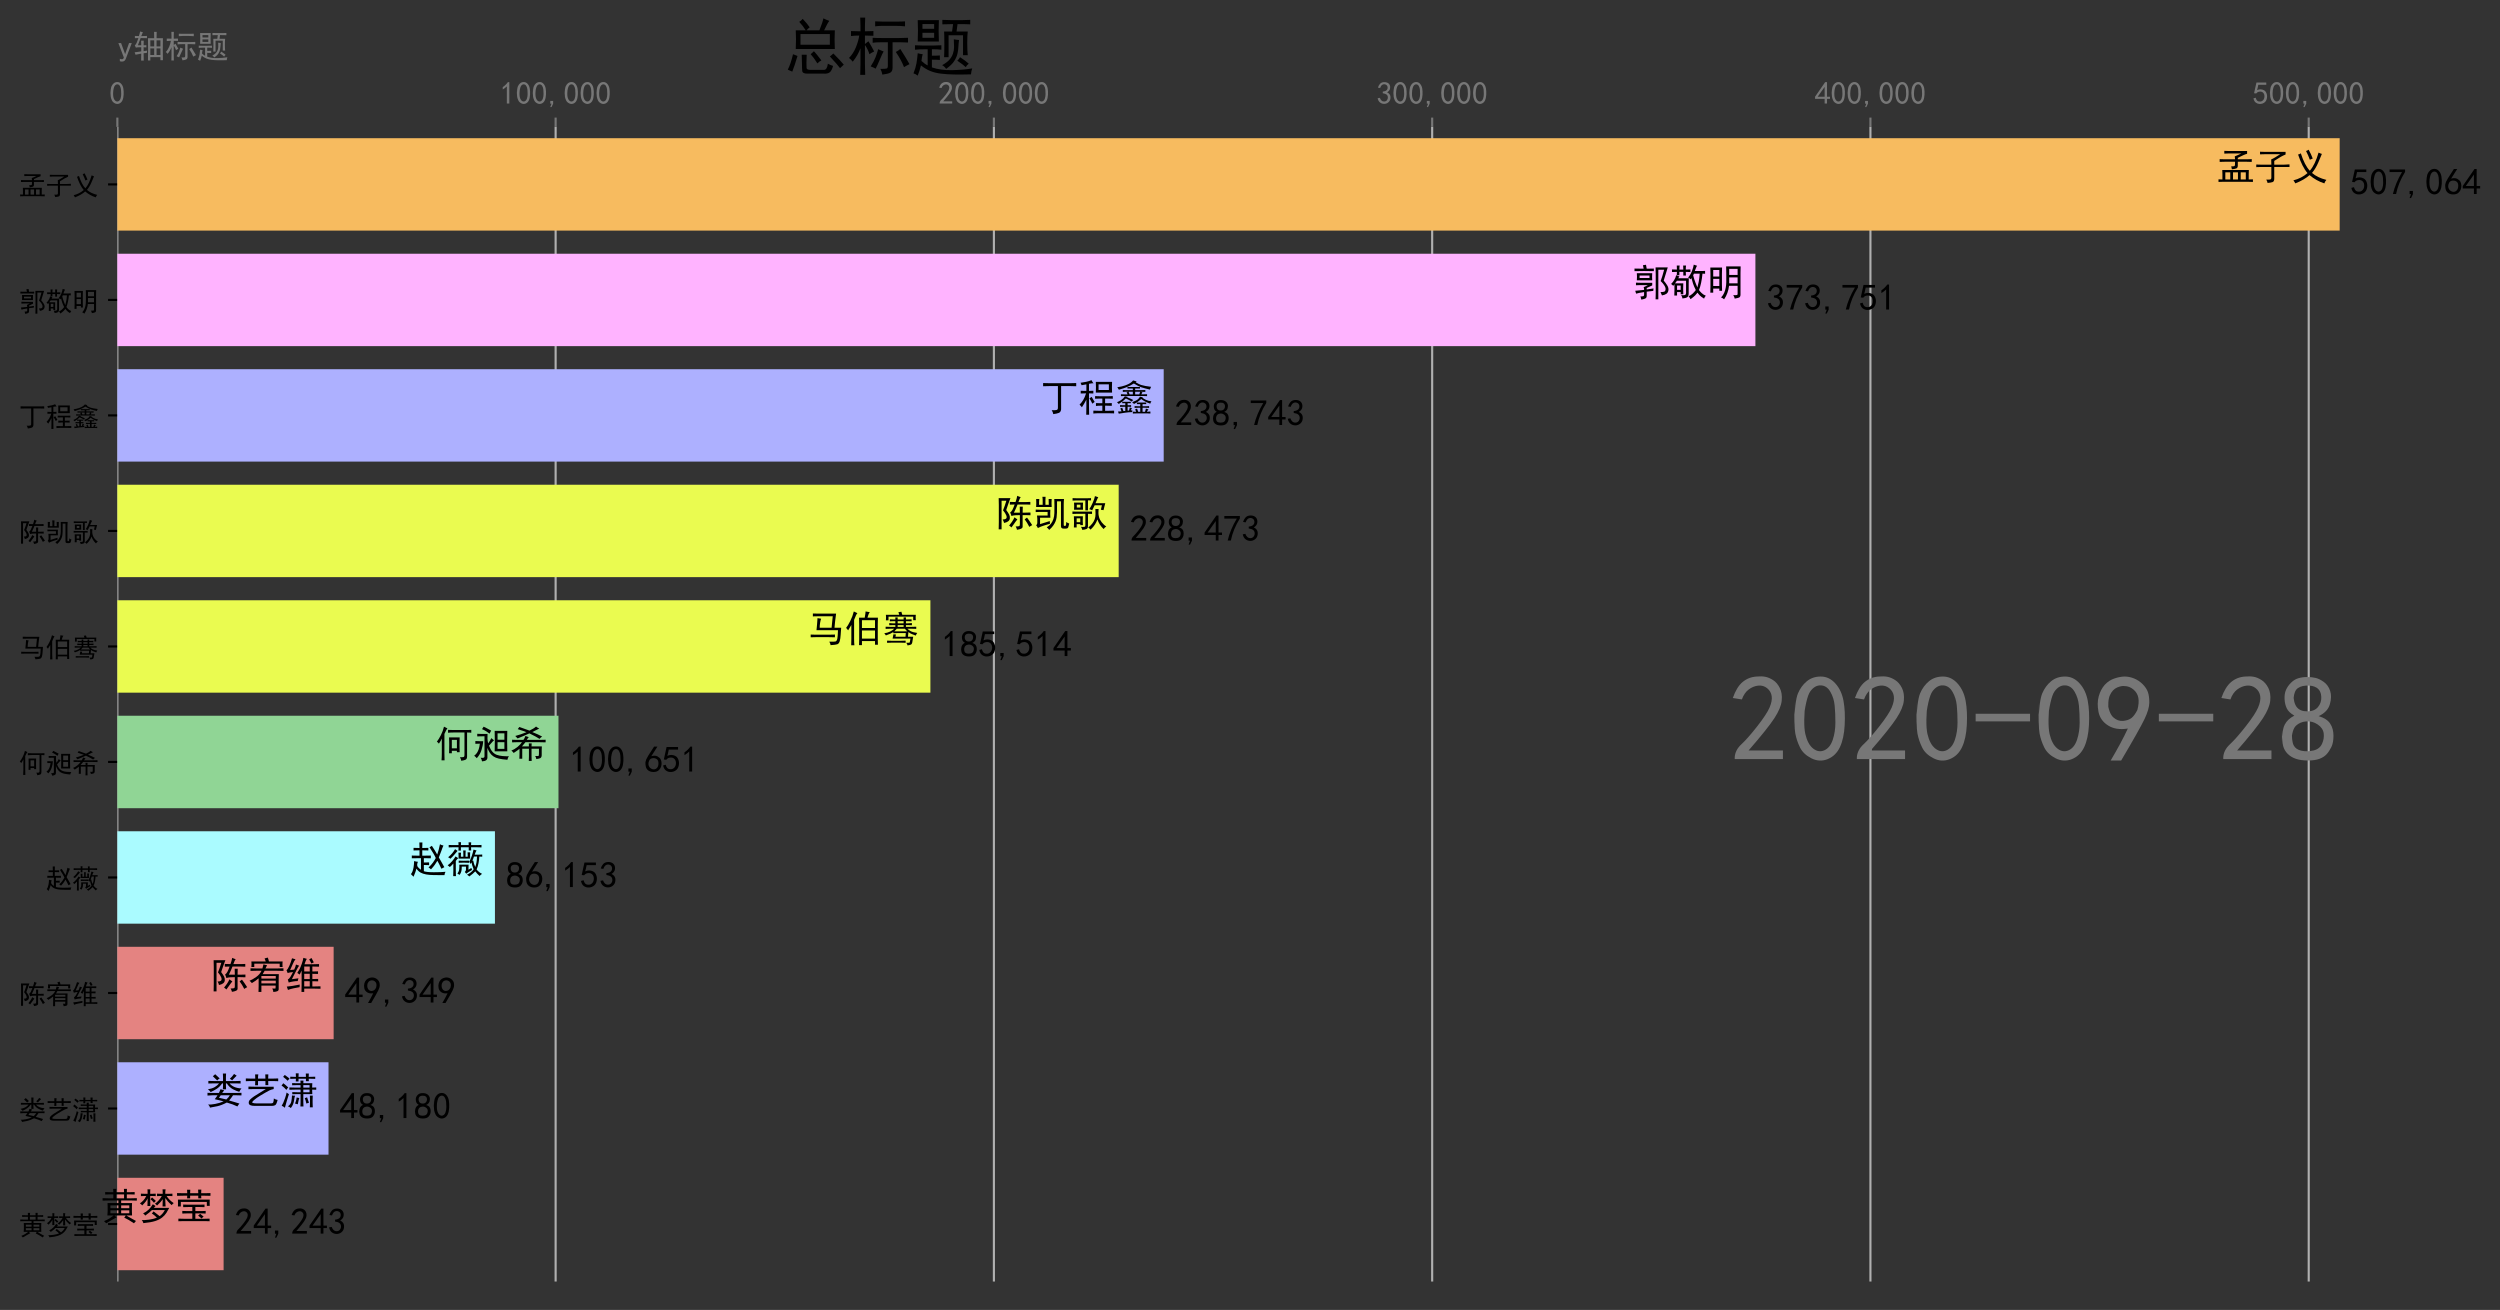 <?xml version="1.0" encoding="utf-8" standalone="no"?>
<!DOCTYPE svg PUBLIC "-//W3C//DTD SVG 1.1//EN"
  "http://www.w3.org/Graphics/SVG/1.1/DTD/svg11.dtd">
<!-- Created with matplotlib (http://matplotlib.org/) -->
<svg height="493.368pt" version="1.1" viewBox="0 0 941.585 493.368" width="941.585pt" xmlns="http://www.w3.org/2000/svg" xmlns:xlink="http://www.w3.org/1999/xlink">
 <rect x="0" y="0" width="941.585" height="493.368" fill="#333333" stroke="none"/>
 <defs>
  <style type="text/css">
*{stroke-linecap:butt;stroke-linejoin:round;}
  </style>
 </defs>
 <g id="figure_1">
  <g id="patch_1">
   <path d="M 0 493.368 
L 941.585 493.368 
L 941.585 0 
L 0 0 
z
" style="fill:none;"/>
  </g>
  <g id="axes_1">
   <g id="matplotlib.axis_1">
    <g id="xtick_1">
     <g id="line2d_1">
      <path clip-path="url(#p43dce001a9)" d="M 44.2 482.668 
L 44.2 47.788 
" style="fill:none;stroke:#b0b0b0;stroke-linecap:square;stroke-width:0.8;"/>
     </g>
     <g id="line2d_2">
      <defs>
       <path d="M 0 0 
L 0 -3.5 
" id="md73e1201ca" style="stroke:#777777;stroke-width:0.8;"/>
      </defs>
      <g>
       <use style="fill:#777777;stroke:#777777;stroke-width:0.8;" x="44.2" xlink:href="#md73e1201ca" y="47.788"/>
      </g>
     </g>
     <g id="text_1">
      <!-- 0 -->
      <defs>
       <path d="M 3.125 29.297 
Q 3.906 50 6.438 56.047 
Q 8.984 62.109 13.672 66.016 
Q 18.359 69.922 25.188 69.922 
Q 32.031 69.922 37.109 64.25 
Q 42.188 58.594 43.75 50 
Q 45.312 41.406 44.719 30.266 
Q 44.141 19.141 40.812 12.109 
Q 37.5 5.078 30.859 2.344 
Q 24.219 -0.391 17.578 2.922 
Q 10.938 6.25 8.203 11.719 
Q 5.469 17.188 4.297 23.234 
Q 3.125 29.297 3.906 50 
z
M 12.891 52.734 
Q 10.547 31.25 12.5 22.844 
Q 14.453 14.453 18.938 10.938 
Q 23.438 7.422 28.125 9.562 
Q 32.812 11.719 34.953 18.156 
Q 37.109 24.609 37.109 32.219 
Q 37.109 39.844 36.516 46.094 
Q 35.938 52.344 33 57.422 
Q 30.078 62.5 25.188 62.688 
Q 20.312 62.891 16.594 57.812 
Q 12.891 52.734 10.547 31.25 
z
" id="SimHei-30"/>
      </defs>
      <g style="fill:#777777;" transform="translate(41.2 39.288)scale(0.12 -0.12)">
       <use xlink:href="#SimHei-30"/>
      </g>
     </g>
    </g>
    <g id="xtick_2">
     <g id="line2d_3">
      <path clip-path="url(#p43dce001a9)" d="M 209.268 482.668 
L 209.268 47.788 
" style="fill:none;stroke:#b0b0b0;stroke-linecap:square;stroke-width:0.8;"/>
     </g>
     <g id="line2d_4">
      <g>
       <use style="fill:#777777;stroke:#777777;stroke-width:0.8;" x="209.268" xlink:href="#md73e1201ca" y="47.788"/>
      </g>
     </g>
     <g id="text_2">
      <!-- 100,000 -->
      <defs>
       <path d="M 21.875 56.25 
Q 16.797 51.172 8.984 46.484 
L 8.984 53.906 
Q 18.75 60.547 25 69.531 
L 29.688 69.531 
L 29.688 2.344 
L 21.875 2.344 
z
" id="SimHei-31"/>
       <path d="M 17.188 1.953 
L 12.109 -8.594 
L 8.203 -8.594 
L 12.109 1.953 
L 8.203 1.953 
L 8.203 10.547 
L 17.188 10.547 
z
" id="SimHei-2c"/>
      </defs>
      <g style="fill:#777777;" transform="translate(188.268 39.288)scale(0.12 -0.12)">
       <use xlink:href="#SimHei-31"/>
       <use x="50" xlink:href="#SimHei-30"/>
       <use x="100" xlink:href="#SimHei-30"/>
       <use x="150" xlink:href="#SimHei-2c"/>
       <use x="200" xlink:href="#SimHei-30"/>
       <use x="250" xlink:href="#SimHei-30"/>
       <use x="300" xlink:href="#SimHei-30"/>
      </g>
     </g>
    </g>
    <g id="xtick_3">
     <g id="line2d_5">
      <path clip-path="url(#p43dce001a9)" d="M 374.336 482.668 
L 374.336 47.788 
" style="fill:none;stroke:#b0b0b0;stroke-linecap:square;stroke-width:0.8;"/>
     </g>
     <g id="line2d_6">
      <g>
       <use style="fill:#777777;stroke:#777777;stroke-width:0.8;" x="374.336" xlink:href="#md73e1201ca" y="47.788"/>
      </g>
     </g>
     <g id="text_3">
      <!-- 200,000 -->
      <defs>
       <path d="M 4.688 3.906 
Q 5.078 9.766 10.156 14.453 
Q 15.234 19.141 23.047 29.094 
Q 30.859 39.062 33.203 44.531 
Q 35.547 50 34.953 53.906 
Q 34.375 57.812 31.25 60.344 
Q 28.125 62.891 24.016 62.5 
Q 19.922 62.109 16.203 59.375 
Q 12.5 56.641 10.547 51.172 
L 3.125 52.344 
Q 6.25 61.328 11.125 65.422 
Q 16.016 69.531 22.656 69.922 
Q 26.562 70.312 29.688 69.719 
Q 32.812 69.141 36.125 66.984 
Q 39.453 64.844 41.594 60.547 
Q 43.75 56.25 43.156 50.188 
Q 42.578 44.141 37.109 35.734 
Q 31.641 27.344 16.016 9.375 
L 44.141 9.375 
L 44.141 2.344 
L 4.688 2.344 
z
" id="SimHei-32"/>
      </defs>
      <g style="fill:#777777;" transform="translate(353.336 39.288)scale(0.12 -0.12)">
       <use xlink:href="#SimHei-32"/>
       <use x="50" xlink:href="#SimHei-30"/>
       <use x="100" xlink:href="#SimHei-30"/>
       <use x="150" xlink:href="#SimHei-2c"/>
       <use x="200" xlink:href="#SimHei-30"/>
       <use x="250" xlink:href="#SimHei-30"/>
       <use x="300" xlink:href="#SimHei-30"/>
      </g>
     </g>
    </g>
    <g id="xtick_4">
     <g id="line2d_7">
      <path clip-path="url(#p43dce001a9)" d="M 539.404 482.668 
L 539.404 47.788 
" style="fill:none;stroke:#b0b0b0;stroke-linecap:square;stroke-width:0.8;"/>
     </g>
     <g id="line2d_8">
      <g>
       <use style="fill:#777777;stroke:#777777;stroke-width:0.8;" x="539.404" xlink:href="#md73e1201ca" y="47.788"/>
      </g>
     </g>
     <g id="text_4">
      <!-- 300,000 -->
      <defs>
       <path d="M 3.906 19.141 
L 10.938 20.312 
Q 12.5 15.234 16.016 11.906 
Q 19.531 8.594 24.797 8.781 
Q 30.078 8.984 33.203 13.078 
Q 36.328 17.188 35.938 22.453 
Q 35.547 27.734 31.828 30.656 
Q 28.125 33.594 19.922 34.766 
L 19.922 39.844 
Q 28.125 40.625 31.828 44.141 
Q 35.547 47.656 35.156 53.312 
Q 34.766 58.984 30.078 61.516 
Q 25.391 64.062 20.109 62.109 
Q 14.844 60.156 11.719 51.172 
L 4.688 52.344 
Q 7.031 59.375 11.125 64.062 
Q 15.234 68.75 22.266 69.531 
Q 29.297 70.312 34.562 67.766 
Q 39.844 65.234 41.984 59.953 
Q 44.141 54.688 42.578 48.438 
Q 41.016 42.188 33.594 37.5 
Q 39.062 35.156 41.984 30.469 
Q 44.922 25.781 43.938 18.156 
Q 42.969 10.547 37.109 5.859 
Q 31.25 1.172 23.828 1.359 
Q 16.406 1.562 10.938 6.047 
Q 5.469 10.547 3.906 19.141 
z
" id="SimHei-33"/>
      </defs>
      <g style="fill:#777777;" transform="translate(518.404 39.288)scale(0.12 -0.12)">
       <use xlink:href="#SimHei-33"/>
       <use x="50" xlink:href="#SimHei-30"/>
       <use x="100" xlink:href="#SimHei-30"/>
       <use x="150" xlink:href="#SimHei-2c"/>
       <use x="200" xlink:href="#SimHei-30"/>
       <use x="250" xlink:href="#SimHei-30"/>
       <use x="300" xlink:href="#SimHei-30"/>
      </g>
     </g>
    </g>
    <g id="xtick_5">
     <g id="line2d_9">
      <path clip-path="url(#p43dce001a9)" d="M 704.472 482.668 
L 704.472 47.788 
" style="fill:none;stroke:#b0b0b0;stroke-linecap:square;stroke-width:0.8;"/>
     </g>
     <g id="line2d_10">
      <g>
       <use style="fill:#777777;stroke:#777777;stroke-width:0.8;" x="704.472" xlink:href="#md73e1201ca" y="47.788"/>
      </g>
     </g>
     <g id="text_5">
      <!-- 400,000 -->
      <defs>
       <path d="M 31.25 17.188 
L 1.172 17.188 
L 1.172 23.828 
L 32.812 69.531 
L 38.672 69.531 
L 38.672 23.828 
L 48.047 23.828 
L 48.047 17.188 
L 38.672 17.188 
L 38.672 2.344 
L 31.25 2.344 
z
M 31.25 23.828 
L 31.25 54.688 
L 9.375 23.828 
z
" id="SimHei-34"/>
      </defs>
      <g style="fill:#777777;" transform="translate(683.472 39.288)scale(0.12 -0.12)">
       <use xlink:href="#SimHei-34"/>
       <use x="50" xlink:href="#SimHei-30"/>
       <use x="100" xlink:href="#SimHei-30"/>
       <use x="150" xlink:href="#SimHei-2c"/>
       <use x="200" xlink:href="#SimHei-30"/>
       <use x="250" xlink:href="#SimHei-30"/>
       <use x="300" xlink:href="#SimHei-30"/>
      </g>
     </g>
    </g>
    <g id="xtick_6">
     <g id="line2d_11">
      <path clip-path="url(#p43dce001a9)" d="M 869.54 482.668 
L 869.54 47.788 
" style="fill:none;stroke:#b0b0b0;stroke-linecap:square;stroke-width:0.8;"/>
     </g>
     <g id="line2d_12">
      <g>
       <use style="fill:#777777;stroke:#777777;stroke-width:0.8;" x="869.54" xlink:href="#md73e1201ca" y="47.788"/>
      </g>
     </g>
     <g id="text_6">
      <!-- 500,000 -->
      <defs>
       <path d="M 8.594 20.703 
Q 11.328 10.156 17.969 8.984 
Q 24.609 7.812 28.703 10.344 
Q 32.812 12.891 34.562 16.984 
Q 36.328 21.094 36.125 26.172 
Q 35.938 31.25 33.391 34.766 
Q 30.859 38.281 26.953 39.453 
Q 23.047 40.625 18.156 39.453 
Q 13.281 38.281 10.156 33.984 
L 3.516 34.766 
Q 4.297 37.109 10.938 68.359 
L 41.797 68.359 
L 41.797 61.328 
L 16.797 61.328 
Q 14.844 50.781 12.891 44.531 
Q 18.75 47.266 23.828 47.062 
Q 28.906 46.875 33.594 44.719 
Q 38.281 42.578 40.422 38.859 
Q 42.578 35.156 43.547 31.438 
Q 44.531 27.734 44.328 23.438 
Q 44.141 19.141 42.578 14.641 
Q 41.016 10.156 37.891 7.219 
Q 34.766 4.297 30.266 2.531 
Q 25.781 0.781 19.922 1.172 
Q 14.062 1.562 8.781 5.469 
Q 3.516 9.375 1.562 18.75 
z
" id="SimHei-35"/>
      </defs>
      <g style="fill:#777777;" transform="translate(848.54 39.288)scale(0.12 -0.12)">
       <use xlink:href="#SimHei-35"/>
       <use x="50" xlink:href="#SimHei-30"/>
       <use x="100" xlink:href="#SimHei-30"/>
       <use x="150" xlink:href="#SimHei-2c"/>
       <use x="200" xlink:href="#SimHei-30"/>
       <use x="250" xlink:href="#SimHei-30"/>
       <use x="300" xlink:href="#SimHei-30"/>
      </g>
     </g>
    </g>
   </g>
   <g id="matplotlib.axis_2">
    <g id="ytick_1">
     <g id="line2d_13">
      <defs>
       <path d="M 0 0 
L -3.5 0 
" id="m01e7a8e00d" style="stroke:#000000;stroke-width:0.8;"/>
      </defs>
      <g>
       <use style="stroke:#000000;stroke-width:0.8;" x="44.2" xlink:href="#m01e7a8e00d" y="461.002"/>
      </g>
     </g>
     <g id="text_7">
      <!-- 黄梦莹 -->
      <defs>
       <path d="M 42.188 5.469 
Q 37.891 3.516 28.703 -1.953 
Q 19.531 -7.422 14.062 -10.547 
L 8.203 -4.688 
Q 17.188 -1.172 23.047 2.531 
Q 28.906 6.25 34.375 10.547 
L 17.188 10.547 
Q 17.578 14.062 17.969 21.875 
L 17.969 33.984 
Q 17.969 38.281 17.578 43.75 
L 46.875 43.75 
L 46.875 50.781 
L 19.531 50.781 
Q 10.547 50.781 4.297 50.391 
L 4.297 57.031 
Q 10.156 56.641 19.141 56.641 
L 33.203 56.641 
L 33.203 67.188 
L 23.828 67.188 
Q 16.406 67.188 11.328 66.797 
L 11.328 73.438 
Q 15.625 73.047 23.047 73.047 
L 33.203 73.047 
Q 33.203 77.734 32.812 82.031 
L 41.406 82.031 
Q 40.625 77.734 40.625 73.047 
L 62.109 73.047 
Q 62.109 77.734 61.719 82.031 
L 69.922 82.031 
Q 69.531 77.344 69.531 73.047 
L 77.344 73.047 
Q 84.766 73.047 90.625 73.438 
L 90.625 66.797 
Q 85.156 67.188 77.734 67.188 
L 69.531 67.188 
L 69.531 56.641 
L 81.641 56.641 
Q 89.844 56.641 96.484 57.031 
L 96.484 50.391 
Q 90.234 50.781 82.031 50.781 
L 54.297 50.781 
L 54.297 43.75 
L 83.594 43.75 
Q 83.203 37.891 83.203 34.375 
L 83.203 21.875 
Q 83.203 14.844 83.594 10.547 
L 67.969 10.547 
Q 72.656 7.812 80.078 3.516 
Q 87.891 -0.781 94.141 -4.297 
Q 91.016 -7.422 88.672 -10.547 
Q 80.469 -5.078 74.797 -1.75 
Q 69.141 1.562 62.5 4.688 
Q 64.453 6.641 66.797 10.547 
L 35.938 10.547 
Q 39.453 7.422 42.188 5.469 
z
M 62.109 56.641 
L 62.109 67.188 
L 40.625 67.188 
L 40.625 56.641 
z
M 76.172 16.406 
L 76.172 24.219 
L 54.297 24.219 
L 54.297 16.406 
z
M 46.875 16.406 
L 46.875 24.219 
L 25.391 24.219 
L 25.391 16.406 
z
M 76.172 30.078 
L 76.172 37.5 
L 54.297 37.5 
L 54.297 30.078 
z
M 46.875 30.078 
L 46.875 37.5 
L 25.391 37.5 
L 25.391 30.078 
z
" id="SimHei-9ec4"/>
       <path d="M 46.875 35.938 
Q 44.922 33.984 42.188 30.859 
L 83.594 30.859 
Q 80.078 23.828 75.969 17.375 
Q 71.875 10.938 64.641 5.078 
Q 57.422 -0.781 45.891 -4.484 
Q 34.375 -8.203 14.062 -10.156 
Q 12.5 -4.688 9.766 -1.953 
Q 17.188 -2.344 29.297 -0.781 
Q 41.406 0.781 50.391 4.688 
Q 43.359 11.719 36.719 16.016 
Q 39.062 17.578 41.406 21.484 
Q 52.734 12.5 57.812 8.594 
Q 61.719 11.328 65.031 15.031 
Q 68.359 18.75 71.875 25 
L 37.109 25 
Q 31.641 19.141 19.141 10.156 
Q 17.188 13.281 13.281 16.016 
Q 21.484 19.922 28.125 26.172 
Q 34.766 32.422 39.453 40.625 
Q 43.75 37.5 46.875 35.938 
z
M 50.781 69.141 
Q 56.25 68.75 60.938 68.75 
L 66.016 68.75 
L 66.016 74.219 
Q 66.016 76.953 65.625 80.859 
L 73.828 80.859 
Q 73.047 77.344 73.047 74.609 
L 73.047 68.75 
L 83.594 68.75 
Q 89.062 68.75 92.188 69.141 
L 92.188 62.5 
Q 89.062 62.891 83.984 62.891 
L 76.562 62.891 
Q 79.688 57.422 85.156 52.141 
Q 90.625 46.875 95.703 43.75 
Q 92.578 41.406 90.234 38.281 
Q 83.594 44.141 79.688 48.625 
Q 75.781 53.125 73.047 57.422 
L 73.047 49.609 
Q 73.047 43.359 73.828 34.766 
L 65.625 34.766 
Q 66.016 41.797 66.016 49.609 
L 66.016 54.297 
Q 63.281 50 59.953 46.281 
Q 56.641 42.578 50.781 37.109 
Q 49.219 39.453 45.312 42.188 
Q 49.609 44.922 54.875 50.578 
Q 60.156 56.25 63.672 62.891 
L 61.328 62.891 
Q 56.25 62.891 50.781 62.5 
L 50.781 69.141 
z
M 47.266 62.5 
Q 43.359 62.891 37.109 62.891 
L 32.422 62.891 
L 32.422 50.391 
Q 32.422 43.75 32.812 35.938 
L 25 35.938 
Q 25.391 42.969 25.391 50.391 
L 25.391 56.641 
Q 23.828 52.344 20.5 48.047 
Q 17.188 43.75 10.938 37.5 
Q 8.203 41.016 4.688 42.969 
Q 8.984 45.703 13.672 50.578 
Q 18.359 55.469 21.875 62.891 
L 18.359 62.891 
Q 12.5 62.891 7.422 62.5 
L 7.422 69.141 
Q 12.5 68.75 18.359 68.75 
L 25.391 68.75 
L 25.391 75 
Q 25.391 77.734 25 80.859 
L 32.812 80.859 
Q 32.422 77.734 32.422 75 
L 32.422 68.75 
L 37.109 68.75 
Q 43.359 68.75 47.266 69.141 
z
M 47.656 49.609 
Q 45.312 47.656 42.578 44.531 
Q 38.281 50 33.203 54.297 
Q 36.328 57.422 37.5 58.984 
Q 39.453 57.422 47.656 49.609 
z
" id="SimHei-68a6"/>
       <path d="M 64.844 39.453 
Q 71.484 39.453 78.516 39.844 
L 78.516 32.812 
Q 72.266 33.203 65.234 33.203 
L 53.906 33.203 
L 53.906 22.266 
L 69.531 22.266 
Q 75 22.266 81.641 22.656 
L 81.641 15.625 
Q 75.391 16.016 69.922 16.016 
L 53.906 16.016 
L 53.906 1.562 
L 78.125 1.562 
Q 85.547 1.562 92.188 1.953 
L 92.188 -5.078 
Q 85.547 -4.688 78.516 -4.688 
L 23.047 -4.688 
Q 14.844 -4.688 8.203 -5.078 
L 8.203 1.953 
Q 14.844 1.562 23.047 1.562 
L 45.703 1.562 
L 45.703 16.016 
L 32.422 16.016 
Q 24.609 16.016 18.75 15.625 
L 18.75 22.656 
Q 24.609 22.266 32.422 22.266 
L 45.703 22.266 
L 45.703 33.203 
L 35.938 33.203 
Q 28.125 33.203 21.094 32.812 
L 21.094 39.844 
Q 27.734 39.453 35.156 39.453 
z
M 40.234 79.688 
Q 39.844 75.781 39.844 70.312 
L 61.719 70.312 
Q 61.719 75.391 61.328 80.078 
L 69.922 80.078 
Q 69.531 75.391 69.531 70.312 
L 79.297 70.312 
Q 88.281 70.312 94.531 70.703 
L 94.531 63.281 
Q 88.672 63.672 79.297 63.672 
L 69.531 63.672 
Q 69.531 60.938 69.922 56.641 
L 61.719 56.641 
L 61.719 63.672 
L 39.844 63.672 
L 39.844 56.641 
L 31.641 56.641 
Q 32.031 60.938 32.031 63.672 
L 22.266 63.672 
Q 13.281 63.672 4.688 63.281 
L 4.688 70.703 
Q 13.281 70.312 22.266 70.312 
L 32.031 70.312 
Q 32.031 75.391 31.641 79.688 
L 40.234 79.688 
z
M 84.766 36.328 
L 84.766 46.875 
L 14.844 46.875 
L 14.844 34.766 
L 7.031 34.766 
Q 7.031 38.281 7.219 42.766 
Q 7.422 47.266 7.031 53.125 
L 92.578 53.125 
Q 92.188 48.828 92.375 44.719 
Q 92.578 40.625 92.578 36.328 
z
M 70.703 2.344 
Q 67.188 5.469 61.328 10.156 
Q 63.672 12.109 66.797 14.844 
Q 72.656 10.156 76.172 7.422 
Q 73.047 5.078 70.703 2.344 
z
" id="SimHei-83b9"/>
      </defs>
      <g transform="translate(7.2 465.006)scale(0.1 -0.1)">
       <use xlink:href="#SimHei-9ec4"/>
       <use x="100" xlink:href="#SimHei-68a6"/>
       <use x="200" xlink:href="#SimHei-83b9"/>
      </g>
     </g>
    </g>
    <g id="ytick_2">
     <g id="line2d_14">
      <g>
       <use style="stroke:#000000;stroke-width:0.8;" x="44.2" xlink:href="#m01e7a8e00d" y="417.497"/>
      </g>
     </g>
     <g id="text_8">
      <!-- 娄艺潇 -->
      <defs>
       <path d="M 49.219 36.328 
Q 45.703 32.422 43.75 29.297 
L 81.641 29.297 
Q 88.281 29.297 95.703 29.688 
L 95.703 22.656 
Q 88.281 23.047 81.641 23.047 
L 73.047 23.047 
Q 69.922 18.359 67.766 15.422 
Q 65.625 12.5 62.5 8.984 
Q 67.578 7.812 74.219 5.656 
Q 80.859 3.516 90.234 0.781 
Q 87.109 -2.734 84.766 -7.031 
Q 76.953 -3.516 72.062 -1.562 
Q 67.188 0.391 56.25 3.516 
Q 42.188 -3.906 30.469 -6.438 
Q 18.75 -8.984 10.938 -10.156 
Q 10.156 -5.469 5.859 -1.953 
Q 13.281 -2.344 25 -0.188 
Q 36.719 1.953 47.656 6.641 
Q 42.578 7.812 37.297 9.375 
Q 32.031 10.938 23.828 12.5 
Q 29.297 19.531 31.25 23.047 
L 17.969 23.047 
Q 11.328 23.047 4.297 22.266 
L 4.297 29.688 
Q 11.328 29.297 17.578 29.297 
L 35.156 29.297 
Q 37.5 34.766 39.453 39.453 
Q 43.75 37.891 49.219 36.328 
z
M 46.094 61.328 
L 46.094 72.266 
Q 46.094 76.953 45.703 81.641 
L 54.297 81.641 
Q 53.906 76.953 53.906 72.266 
L 53.906 61.328 
L 79.688 61.328 
Q 85.547 61.328 93.359 61.719 
L 93.359 54.688 
Q 85.547 55.078 79.688 55.078 
L 63.672 55.078 
Q 68.359 49.219 75.969 45.703 
Q 83.594 42.188 95.703 41.406 
Q 91.797 37.109 89.844 32.422 
Q 82.812 33.984 72.844 39.25 
Q 62.891 44.531 56.25 55.078 
L 53.906 55.078 
L 53.906 50.391 
Q 53.906 44.531 54.297 39.062 
L 45.703 39.062 
Q 46.094 43.75 46.094 48.828 
L 46.094 55.078 
L 43.75 55.078 
Q 37.109 45.703 29.688 40.812 
Q 22.266 35.938 12.891 31.641 
Q 10.547 35.156 5.469 39.062 
Q 16.797 41.016 23.828 45.109 
Q 30.859 49.219 35.547 55.078 
L 22.266 55.078 
Q 14.844 55.078 6.641 54.688 
L 6.641 61.719 
Q 14.844 61.328 22.266 61.328 
z
M 35.156 16.406 
Q 48.047 13.281 55.078 11.719 
Q 61.328 17.578 64.453 23.047 
L 39.844 23.047 
L 35.156 16.406 
z
M 25 79.688 
Q 31.641 73.438 37.109 68.359 
Q 33.203 66.406 30.469 62.891 
Q 24.609 68.75 18.75 74.219 
Q 22.266 77.344 25 79.688 
z
M 82.812 75.781 
Q 80.078 73.438 76.953 69.922 
Q 73.828 66.406 70.703 63.281 
Q 67.578 65.625 64.453 67.578 
Q 67.188 69.922 70.312 73.438 
Q 73.438 76.953 75.781 80.469 
L 82.812 75.781 
z
" id="SimHei-5a04"/>
       <path d="M 82.422 46.094 
L 82.422 39.844 
Q 75.391 38.281 70.891 36.125 
Q 66.406 33.984 60.156 30.266 
Q 53.906 26.562 45.312 21.484 
Q 36.719 16.406 29.484 10.156 
Q 22.266 3.906 25.781 2.531 
Q 29.297 1.172 37.891 1.172 
L 75.391 1.172 
Q 79.688 1.172 81.047 3.703 
Q 82.422 6.25 82.812 14.453 
Q 87.5 11.328 92.969 10.547 
Q 89.844 -1.953 86.125 -3.703 
Q 82.422 -5.469 77.734 -5.469 
L 31.25 -5.469 
Q 23.438 -5.469 19.328 -3.516 
Q 15.234 -1.562 15.234 3.125 
Q 15.234 7.812 19.141 11.719 
Q 23.047 15.625 29.297 19.922 
Q 35.547 24.219 43.938 29.094 
Q 52.344 33.984 61.328 39.844 
L 31.25 39.844 
Q 22.656 39.844 14.453 39.453 
L 14.453 46.484 
Q 22.656 46.094 31.25 46.094 
z
M 32.812 67.969 
Q 32.812 74.609 32.422 79.297 
L 41.016 79.297 
Q 40.234 74.609 40.234 67.969 
L 60.156 67.969 
Q 60.156 74.609 59.766 79.297 
L 67.969 79.297 
Q 67.578 74.609 67.578 67.969 
L 81.25 67.969 
Q 87.891 67.969 94.531 68.359 
L 94.531 60.938 
Q 88.281 61.328 81.25 61.328 
L 67.578 61.328 
Q 67.578 55.859 67.969 50.391 
L 60.156 50.391 
L 60.156 61.328 
L 40.234 61.328 
L 40.234 50 
L 32.422 50 
Q 32.812 55.859 32.812 61.328 
L 19.141 61.328 
Q 14.453 61.328 7.422 60.938 
L 7.422 68.359 
Q 14.453 67.969 19.141 67.969 
z
" id="SimHei-827a"/>
       <path d="M 54.688 55.469 
Q 54.688 57.812 54.297 62.5 
L 62.5 62.5 
Q 62.109 57.812 62.109 55.469 
L 86.328 55.469 
Q 85.938 50 85.938 46.875 
L 85.938 43.75 
Q 91.016 43.75 96.875 44.141 
L 96.875 37.891 
Q 91.016 38.281 85.938 38.281 
L 85.938 35.156 
Q 85.938 32.422 86.328 26.172 
L 62.109 26.172 
L 62.109 4.688 
Q 62.109 -1.172 62.5 -7.031 
L 54.297 -7.031 
Q 54.688 -1.172 54.688 4.688 
L 54.688 26.172 
L 44.531 26.172 
Q 38.672 26.172 32.422 25.781 
L 32.422 31.641 
Q 38.672 31.25 44.922 31.25 
L 54.688 31.25 
L 54.688 38.281 
L 39.844 38.281 
Q 33.594 38.281 24.609 37.891 
L 24.609 44.141 
Q 33.594 43.75 39.844 43.75 
L 54.688 43.75 
L 54.688 50.391 
L 46.094 50.391 
Q 39.062 50.391 32.031 50 
L 32.031 55.859 
Q 39.062 55.469 45.703 55.469 
z
M 42.188 72.656 
Q 42.188 76.562 41.797 82.031 
L 49.609 82.031 
Q 49.219 75.781 49.219 72.656 
L 69.141 72.656 
Q 69.141 76.562 68.75 81.641 
L 76.953 81.641 
Q 76.562 76.562 76.562 72.656 
L 80.078 72.656 
Q 86.719 72.656 94.141 73.047 
L 94.141 67.188 
Q 86.719 67.578 80.078 67.578 
L 76.562 67.578 
Q 76.562 65.234 76.953 60.938 
L 69.141 60.938 
L 69.141 67.578 
L 49.219 67.578 
L 49.219 60.156 
L 41.797 60.156 
Q 42.188 64.844 42.188 67.578 
L 38.672 67.578 
Q 35.547 67.578 26.953 67.188 
L 26.953 73.047 
Q 35.156 72.656 38.672 72.656 
z
M 23.438 26.172 
Q 19.922 15.625 18.547 10.734 
Q 17.188 5.859 15.625 0.578 
Q 14.062 -4.688 12.5 -10.547 
Q 8.594 -7.031 3.906 -5.078 
Q 6.25 -1.172 8.203 2.922 
Q 10.156 7.031 13.078 15.625 
Q 16.016 24.219 17.188 30.469 
Q 20.312 27.734 23.438 26.172 
z
M 39.844 21.875 
Q 38.672 18.75 38.281 16.016 
Q 37.891 13.281 37.109 8.391 
Q 36.328 3.516 34.375 -1.359 
Q 32.422 -6.25 28.516 -11.328 
Q 25 -8.203 20.703 -6.641 
Q 28.125 -1.562 29.688 5.859 
Q 31.25 13.281 31.641 22.656 
Q 35.156 21.875 39.844 21.875 
z
M 87.5 22.266 
Q 87.109 16.797 87.109 12.109 
L 87.109 3.125 
Q 87.109 -3.125 87.5 -9.375 
L 79.688 -9.375 
Q 80.078 -3.125 80.078 3.125 
L 80.078 13.672 
Q 80.078 16.016 79.688 22.266 
L 87.5 22.266 
z
M 8.203 55.469 
Q 11.719 52.734 14.844 50.188 
Q 17.969 47.656 21.484 44.141 
Q 19.141 41.797 16.406 37.5 
Q 14.062 40.234 11.125 43.156 
Q 8.203 46.094 3.516 49.219 
Q 5.469 51.953 8.203 55.469 
z
M 78.906 31.25 
L 78.906 38.281 
L 62.109 38.281 
L 62.109 31.25 
z
M 51.172 15.625 
Q 50 12.5 49.219 8.391 
Q 48.438 4.297 47.266 -1.172 
Q 43.359 0 39.844 0.781 
Q 41.016 3.906 42.188 7.422 
Q 43.359 10.938 44.141 17.188 
L 51.172 15.625 
z
M 12.109 77.734 
Q 16.406 74.609 19.141 72.656 
Q 21.875 70.703 25 67.969 
Q 21.875 64.453 19.922 62.109 
Q 16.406 66.016 7.812 72.656 
Q 10.547 75.391 12.109 77.734 
z
M 78.906 43.75 
L 78.906 50.391 
L 62.109 50.391 
L 62.109 43.75 
z
M 66.016 15.234 
Q 69.531 16.406 72.266 17.578 
Q 73.828 13.672 74.609 10.547 
L 77.344 3.125 
Q 73.438 1.953 70.312 0.781 
Q 69.141 5.859 68.359 8.781 
Q 67.578 11.719 66.016 15.234 
z
" id="SimHei-6f47"/>
      </defs>
      <g transform="translate(7.2 421.54)scale(0.1 -0.1)">
       <use xlink:href="#SimHei-5a04"/>
       <use x="100" xlink:href="#SimHei-827a"/>
       <use x="200" xlink:href="#SimHei-6f47"/>
      </g>
     </g>
    </g>
    <g id="ytick_3">
     <g id="line2d_15">
      <g>
       <use style="stroke:#000000;stroke-width:0.8;" x="44.2" xlink:href="#m01e7a8e00d" y="373.991"/>
      </g>
     </g>
     <g id="text_9">
      <!-- 陈宥维 -->
      <defs>
       <path d="M 52.344 65.234 
Q 55.469 73.438 57.031 82.031 
Q 62.5 79.297 66.406 78.516 
Q 64.453 76.172 63.281 73.234 
Q 62.109 70.312 60.156 65.234 
L 80.859 65.234 
Q 87.891 65.234 92.188 65.625 
L 92.188 58.203 
Q 86.328 58.594 80.859 58.594 
L 57.812 58.594 
L 53.906 49.219 
Q 51.953 44.531 48.047 36.719 
L 64.062 36.719 
Q 64.062 45.312 63.672 52.734 
L 71.875 52.734 
Q 71.484 46.484 71.484 36.719 
L 78.516 36.719 
Q 85.938 36.719 92.578 37.109 
L 92.578 29.688 
Q 85.938 30.078 78.516 30.078 
L 71.484 30.078 
L 71.484 -0.391 
Q 71.875 -4.297 67.375 -6.438 
Q 62.891 -8.594 56.25 -9.375 
Q 55.469 -5.078 52.734 -0.391 
Q 59.766 -0.391 61.906 0.391 
Q 64.062 1.172 64.062 5.469 
L 64.062 30.078 
Q 58.203 30.078 51.953 29.688 
Q 45.703 29.297 41.406 27.734 
Q 39.844 33.203 37.891 37.109 
Q 41.406 39.453 43.938 44.141 
Q 46.484 48.828 50 58.594 
Q 42.578 58.594 37.109 58.203 
L 37.109 65.625 
Q 44.922 65.234 52.344 65.234 
z
M 38.672 75.781 
Q 32.812 60.547 27.344 43.75 
Q 32.812 36.328 35.156 31.641 
Q 37.5 26.953 37.109 21.672 
Q 36.719 16.406 32.422 13.281 
Q 28.125 10.156 21.484 8.984 
Q 20.312 14.453 17.578 18.359 
Q 25 18.359 27.344 21.094 
Q 29.688 23.828 27.344 29.688 
Q 25 35.547 18.75 42.969 
Q 23.438 54.297 27.734 68.75 
L 14.844 68.75 
L 14.844 -8.203 
L 7.031 -8.203 
Q 7.422 1.953 7.422 11.719 
L 7.422 57.422 
Q 7.422 66.016 7.031 75.781 
L 38.672 75.781 
z
M 57.422 18.75 
Q 55.469 16.797 41.406 -3.125 
Q 38.281 0 35.156 1.953 
Q 38.672 6.25 42.578 11.719 
Q 46.484 17.188 49.609 24.219 
Q 53.906 20.703 57.422 18.75 
z
M 83.203 23.438 
Q 87.109 18.75 97.266 3.125 
Q 94.531 1.953 89.453 -1.562 
Q 83.594 10.156 76.953 18.75 
Q 80.078 20.703 83.203 23.438 
z
" id="SimHei-9648"/>
       <path d="M 50.781 62.109 
Q 48.438 57.812 46.484 53.516 
L 78.906 53.516 
Q 86.328 53.516 94.922 53.906 
L 94.922 46.875 
Q 86.328 47.266 78.906 47.266 
L 44.141 47.266 
Q 41.406 42.188 39.062 38.281 
L 82.422 38.281 
Q 82.031 31.25 82.031 24.609 
L 82.031 -2.344 
Q 82.031 -6.25 78.125 -7.812 
Q 74.219 -9.375 67.578 -9.766 
Q 67.578 -5.078 64.844 -0.391 
Q 73.438 -1.172 73.625 0.188 
Q 73.828 1.562 73.828 7.422 
L 35.547 7.422 
L 35.547 -9.766 
L 27.734 -9.766 
Q 28.125 -0.781 28.125 5.859 
L 28.125 26.953 
Q 20.703 20.312 9.766 14.062 
Q 7.422 17.578 3.516 20.312 
Q 12.109 23.828 21.672 30.656 
Q 31.25 37.5 35.938 47.266 
L 21.484 47.266 
Q 14.062 47.266 6.25 46.875 
L 6.25 53.906 
Q 14.062 53.516 21.484 53.516 
L 38.281 53.516 
Q 40.234 60.156 41.016 64.453 
Q 44.922 63.672 50.781 62.109 
z
M 52.734 82.812 
Q 54.297 79.297 55.859 72.266 
L 92.578 72.266 
Q 92.188 67.578 92.188 64.453 
Q 92.188 61.719 92.578 57.422 
L 84.766 57.422 
L 84.766 66.406 
L 16.406 66.406 
L 16.406 57.422 
L 8.594 57.422 
Q 8.984 61.719 8.984 65.234 
Q 8.984 69.141 8.594 72.266 
L 47.266 72.266 
Q 46.094 76.172 44.141 80.469 
L 52.734 82.812 
z
M 74.219 13.281 
L 74.219 20.703 
L 35.547 20.703 
L 35.547 13.281 
z
M 74.219 26.172 
L 74.219 33.203 
L 35.547 33.203 
L 35.547 26.172 
z
" id="SimHei-5ba5"/>
       <path d="M 57.812 79.297 
Q 55.859 76.562 54.297 72.453 
Q 52.734 68.359 51.562 64.844 
L 76.562 64.844 
Q 84.375 64.844 90.625 65.234 
L 90.625 58.203 
Q 83.984 58.594 76.562 58.594 
L 72.656 58.594 
L 72.656 45.312 
Q 82.031 45.312 87.891 45.703 
L 87.891 38.672 
Q 82.031 39.062 72.656 39.062 
L 72.656 25 
Q 82.422 25 88.281 25.391 
L 88.281 18.75 
Q 82.422 19.141 72.656 19.141 
L 72.656 5.078 
L 78.906 5.078 
Q 86.719 5.078 94.531 5.469 
L 94.531 -1.172 
Q 86.719 -0.781 78.906 -0.781 
L 50.781 -0.781 
L 50.781 -9.766 
L 43.359 -9.766 
Q 43.75 -2.344 43.75 10.156 
L 43.75 48.047 
Q 41.406 42.188 38.672 37.109 
Q 34.766 39.844 32.031 41.406 
Q 35.547 46.484 38.281 51.75 
Q 41.016 57.031 44.328 66.406 
Q 47.656 75.781 48.438 82.031 
Q 52.734 80.469 57.812 79.297 
z
M 27.344 78.125 
Q 23.828 74.609 20.312 66.016 
Q 16.797 57.422 12.891 49.219 
Q 18.359 50 23.828 50.391 
Q 27.734 58.984 28.516 64.062 
L 37.109 60.938 
Q 34.766 58.203 30.469 50 
Q 26.172 41.797 17.578 24.609 
L 35.156 26.953 
Q 33.594 22.266 33.203 19.531 
Q 28.125 19.531 21.672 18.547 
Q 15.234 17.578 8.984 15.625 
Q 7.422 20.312 6.641 23.828 
Q 10.156 25.391 13.672 31.047 
Q 17.188 36.719 20.703 43.75 
Q 16.406 43.359 12.688 42.766 
Q 8.984 42.188 6.25 41.016 
Q 5.078 44.141 3.125 48.828 
Q 6.641 51.172 10.734 60.547 
Q 14.844 69.922 17.969 80.859 
Q 22.266 79.297 27.344 78.125 
z
M 38.672 10.156 
Q 38.281 6.25 38.281 3.125 
Q 31.25 1.953 22.656 0.188 
Q 14.062 -1.562 7.031 -4.297 
Q 5.469 0 3.906 4.688 
Q 11.719 5.469 18.547 6.438 
Q 25.391 7.422 38.672 10.156 
z
M 65.625 25 
L 65.625 39.062 
L 50.781 39.062 
L 50.781 25 
z
M 65.625 5.078 
L 65.625 19.141 
L 50.781 19.141 
L 50.781 5.078 
z
M 65.625 45.312 
L 65.625 58.594 
L 50.781 58.594 
L 50.781 45.312 
z
M 70.312 81.641 
Q 71.875 79.297 76.562 69.922 
Q 73.438 68.75 69.922 66.797 
Q 67.969 71.484 64.062 77.734 
L 70.312 81.641 
z
" id="SimHei-7ef4"/>
      </defs>
      <g transform="translate(7.2 377.995)scale(0.1 -0.1)">
       <use xlink:href="#SimHei-9648"/>
       <use x="100" xlink:href="#SimHei-5ba5"/>
       <use x="200" xlink:href="#SimHei-7ef4"/>
      </g>
     </g>
    </g>
    <g id="ytick_4">
     <g id="line2d_16">
      <g>
       <use style="stroke:#000000;stroke-width:0.8;" x="44.2" xlink:href="#m01e7a8e00d" y="330.486"/>
      </g>
     </g>
     <g id="text_10">
      <!-- 赵薇 -->
      <defs>
       <path d="M 26.953 66.797 
Q 26.953 75.781 26.562 81.641 
L 34.766 81.641 
Q 34.375 74.609 34.375 66.797 
Q 44.922 66.797 50.781 67.188 
L 50.781 60.156 
Q 45.312 60.547 34.375 60.547 
L 34.375 46.094 
Q 49.609 46.094 57.422 46.484 
L 57.422 39.062 
Q 49.609 39.453 38.672 39.453 
L 38.672 27.734 
Q 46.875 27.734 52.734 28.125 
L 52.734 20.703 
Q 47.266 21.094 38.672 21.094 
L 38.672 4.297 
Q 46.484 1.562 65.625 1.562 
Q 85.156 1.562 96.875 2.734 
Q 94.531 -1.562 94.141 -6.25 
Q 77.344 -6.25 65.234 -6.047 
Q 53.125 -5.859 44.531 -4.297 
Q 35.938 -2.734 29.688 0.781 
Q 23.438 4.297 18.75 11.328 
Q 17.188 6.25 15.812 1.75 
Q 14.453 -2.734 10.938 -10.547 
Q 7.031 -6.25 3.906 -3.516 
Q 6.641 0 8.203 4.094 
Q 9.766 8.203 10.938 14.641 
Q 12.109 21.094 12.5 31.641 
Q 17.578 30.078 22.656 29.688 
Q 18.75 20.312 22.453 15.812 
Q 26.172 11.328 30.859 8.203 
L 30.859 39.453 
Q 14.453 39.453 6.25 39.062 
L 6.25 46.484 
Q 14.453 46.094 26.953 46.094 
L 26.953 60.547 
Q 18.359 60.547 10.938 60.156 
L 10.938 67.188 
Q 18.359 66.797 26.953 66.797 
z
M 85.938 10.938 
Q 78.906 25.781 75 32.422 
Q 72.266 27.734 68.359 22.062 
Q 64.453 16.406 57.812 9.375 
Q 55.078 12.109 51.172 14.453 
Q 58.594 21.094 63.281 27.734 
Q 67.969 34.375 70.703 39.844 
Q 68.359 45.312 64.844 51.172 
Q 61.328 57.031 53.906 68.75 
Q 56.641 70.312 60.156 72.656 
Q 68.359 60.547 74.609 49.219 
Q 76.562 54.688 78.516 61.906 
Q 80.469 69.141 82.031 76.953 
Q 85.156 74.609 91.406 73.438 
Q 89.062 68.75 85.938 59.562 
Q 82.812 50.391 78.906 41.406 
Q 81.25 37.5 85.156 30.656 
Q 89.062 23.828 93.75 15.234 
Q 90.234 13.672 85.938 10.938 
z
" id="SimHei-8d75"/>
       <path d="M 64.453 23.828 
Q 62.5 27.734 60.547 29.297 
Q 64.844 37.109 67.766 45.891 
Q 70.703 54.688 72.266 62.5 
Q 75.781 61.328 80.469 60.156 
Q 78.516 57.812 75.391 48.828 
L 83.984 48.828 
Q 89.453 48.828 95.703 49.219 
L 95.703 43.359 
Q 90.625 43.75 87.891 43.75 
Q 87.5 35.547 85.734 25.969 
Q 83.984 16.406 80.469 8.984 
Q 87.109 0.781 95.312 -2.734 
Q 91.016 -5.469 88.672 -8.594 
Q 82.031 -2.734 76.953 3.906 
Q 71.094 -2.344 60.938 -9.766 
Q 58.594 -7.422 54.688 -5.078 
Q 66.797 0.781 72.656 9.375 
Q 70.312 15.234 68.938 19.531 
Q 67.578 23.828 66.797 28.125 
L 64.453 23.828 
z
M 32.031 74.609 
Q 32.031 77.344 31.641 82.422 
L 38.672 82.422 
Q 38.281 77.344 38.281 74.609 
L 59.375 74.609 
Q 59.375 77.734 58.984 82.031 
L 66.016 82.031 
Q 65.625 77.344 65.625 74.609 
L 80.859 74.609 
Q 86.719 74.609 93.75 75 
L 93.75 68.359 
Q 86.719 68.75 80.859 68.75 
L 65.625 68.75 
Q 65.625 65.625 66.016 60.156 
L 59.375 60.156 
L 59.375 68.75 
L 38.281 68.75 
L 38.281 59.766 
L 31.641 59.766 
Q 32.031 65.234 32.031 68.75 
L 16.406 68.75 
Q 11.328 68.75 5.469 68.359 
L 5.469 75 
Q 11.328 74.609 16.406 74.609 
z
M 31.25 39.453 
Q 28.125 37.109 24.609 32.031 
L 24.609 5.469 
Q 24.609 -1.953 25 -8.984 
L 17.578 -8.984 
Q 17.969 -1.953 17.969 5.469 
L 17.969 25 
Q 13.281 19.531 8.594 15.625 
Q 5.469 18.359 2.734 20.312 
Q 9.375 25 15.031 31.641 
Q 20.703 38.281 23.828 44.141 
Q 27.344 41.797 31.25 39.453 
z
M 68.359 7.812 
Q 57.031 1.172 52.734 -2.344 
Q 51.172 0 48.828 2.344 
Q 51.953 5.078 51.953 8.203 
L 51.953 16.797 
L 40.625 16.797 
Q 40.625 8.984 39.641 4.688 
Q 38.672 0.391 35.156 -5.469 
Q 31.641 -3.516 28.906 -2.344 
Q 33.203 3.906 33.781 9.562 
Q 34.375 15.234 33.984 21.875 
L 58.984 21.875 
Q 58.594 17.188 58.594 8.203 
Q 62.109 10.547 66.406 13.281 
Q 67.188 10.938 68.359 7.812 
z
M 32.031 38.281 
L 32.031 47.266 
Q 32.031 50.391 31.641 54.297 
L 38.672 54.297 
Q 38.281 50.781 38.281 48.047 
L 38.281 43.359 
L 44.922 43.359 
L 44.922 49.609 
Q 44.922 56.25 44.531 60.156 
L 51.172 60.156 
Q 50.781 55.078 50.781 51.172 
L 50.781 43.359 
L 56.641 43.359 
L 56.641 48.047 
Q 56.641 50.781 56.25 55.078 
L 63.281 55.078 
Q 62.891 51.172 62.891 46.875 
Q 62.891 42.578 63.281 38.281 
z
M 71.484 32.812 
Q 73.047 24.219 76.953 15.625 
Q 79.297 22.266 80.266 28.312 
Q 81.25 34.375 81.641 43.75 
L 73.438 43.75 
L 71.094 37.109 
Q 70.312 35.156 69.141 32.422 
z
M 29.297 58.984 
Q 26.172 55.469 21.484 49.797 
Q 16.797 44.141 10.156 37.891 
Q 7.422 40.234 3.906 41.797 
Q 10.547 47.266 15.031 52.734 
Q 19.531 58.203 22.656 63.672 
Q 25.781 61.328 29.297 58.984 
z
M 60.156 26.953 
Q 54.297 27.344 46.094 27.344 
Q 37.891 27.344 32.422 26.953 
L 32.422 32.812 
Q 37.891 32.422 46.094 32.422 
Q 54.297 32.422 60.156 32.812 
L 60.156 26.953 
z
" id="SimHei-8587"/>
      </defs>
      <g transform="translate(17.2 334.509)scale(0.1 -0.1)">
       <use xlink:href="#SimHei-8d75"/>
       <use x="100" xlink:href="#SimHei-8587"/>
      </g>
     </g>
    </g>
    <g id="ytick_5">
     <g id="line2d_17">
      <g>
       <use style="stroke:#000000;stroke-width:0.8;" x="44.2" xlink:href="#m01e7a8e00d" y="286.98"/>
      </g>
     </g>
     <g id="text_11">
      <!-- 何昶希 -->
      <defs>
       <path d="M 64.062 53.516 
Q 63.672 46.875 63.672 32.812 
Q 63.672 18.75 64.062 13.672 
L 56.641 13.672 
L 56.641 17.578 
L 42.969 17.578 
L 42.969 10.938 
L 35.547 10.938 
Q 35.938 21.094 35.938 33.984 
Q 35.938 46.875 35.547 53.516 
L 64.062 53.516 
z
M 85.547 73.438 
Q 92.578 73.438 95.312 73.828 
L 95.312 66.016 
Q 91.797 66.797 83.984 66.797 
L 83.984 2.344 
Q 83.984 -4.297 80.266 -6.25 
Q 76.562 -8.203 68.359 -9.375 
Q 67.578 -4.688 64.844 0.391 
Q 71.875 0 74.406 0.781 
Q 76.953 1.562 76.953 5.469 
L 76.953 66.797 
L 48.438 66.797 
Q 39.062 66.797 32.812 66.016 
L 32.812 73.828 
Q 37.5 73.438 47.266 73.438 
z
M 15.234 -8.203 
Q 16.016 0 16.016 11.719 
L 16.016 50.391 
Q 13.281 44.141 8.203 36.719 
Q 5.859 39.844 2.734 42.188 
Q 7.812 48.438 13.469 59.562 
Q 19.141 70.703 21.875 82.422 
Q 25 80.469 31.25 77.734 
Q 28.516 75.391 23.047 62.891 
L 23.047 10.938 
Q 23.047 0.391 23.438 -8.203 
z
M 56.641 24.219 
L 56.641 46.875 
L 42.969 46.875 
L 42.969 24.219 
z
" id="SimHei-4f55"/>
       <path d="M 58.203 16.016 
Q 58.594 22.266 58.594 42.578 
Q 58.594 63.281 58.203 71.094 
L 92.188 71.094 
Q 91.797 63.281 91.797 43.75 
Q 91.797 24.219 92.188 16.016 
L 58.203 16.016 
z
M 56.641 45.703 
Q 55.078 44.922 51.953 41.406 
Q 48.828 37.891 42.969 31.25 
Q 46.875 21.094 52.141 15.031 
Q 57.422 8.984 64.062 6.641 
Q 70.703 4.297 78.516 3.516 
Q 86.328 2.734 96.484 2.734 
Q 93.359 -1.172 92.578 -6.641 
Q 78.125 -5.469 69.531 -3.516 
Q 60.938 -1.562 55.078 2.344 
Q 49.219 6.25 45.312 12.109 
Q 41.406 17.969 38.672 25.391 
L 38.672 1.172 
Q 39.844 -10.156 24.219 -10.938 
Q 23.438 -5.859 20.703 -1.172 
Q 31.25 -2.734 30.859 2.344 
L 30.859 56.641 
Q 17.578 56.641 11.328 56.25 
L 11.328 63.281 
Q 18.359 62.891 23.047 62.891 
L 39.062 62.891 
Q 38.672 56.641 38.859 50.391 
Q 39.062 44.141 40.625 37.5 
Q 42.578 39.844 45.109 43.938 
Q 47.656 48.047 49.219 51.562 
Q 52.734 48.828 56.641 45.703 
z
M 27.344 43.359 
Q 26.953 36.719 25.781 31.25 
Q 24.609 25.781 22.844 19.922 
Q 21.094 14.062 18.156 8.781 
Q 15.234 3.516 10.156 -2.344 
Q 7.031 1.172 3.125 4.297 
Q 7.812 7.812 10.547 11.906 
Q 13.281 16.016 15.234 21.672 
Q 17.188 27.344 18.359 36.719 
Q 12.109 36.719 6.25 36.328 
L 6.25 43.75 
Q 12.109 43.359 17.578 43.359 
z
M 84.375 22.656 
L 84.375 40.625 
L 66.016 40.625 
L 66.016 22.656 
z
M 84.375 47.266 
L 84.375 64.453 
L 66.016 64.453 
L 66.016 47.266 
z
M 28.516 82.422 
Q 32.031 80.469 37.5 77.922 
Q 42.969 75.391 48.828 71.875 
Q 46.484 67.188 44.531 63.672 
Q 41.016 66.406 35.547 69.922 
Q 30.078 73.438 24.219 75.781 
Q 26.172 78.906 28.516 82.422 
z
" id="SimHei-6636"/>
       <path d="M 50 54.297 
Q 47.656 51.953 44.531 46.875 
L 78.516 46.875 
Q 85.938 46.875 95.312 47.266 
L 95.312 40.234 
Q 86.328 40.625 78.516 40.625 
L 41.016 40.625 
Q 36.328 34.375 31.641 29.297 
L 50.391 29.297 
Q 50.391 33.203 50 37.5 
L 57.812 37.5 
Q 57.422 33.203 57.422 29.297 
L 85.156 29.297 
Q 84.766 24.219 84.766 19.531 
L 84.766 7.422 
Q 85.156 -0.781 80.266 -2.531 
Q 75.391 -4.297 70.312 -4.688 
Q 69.531 0 67.188 3.516 
Q 76.562 2.734 76.953 4.688 
Q 77.344 6.641 77.344 10.156 
L 77.344 23.047 
L 57.422 23.047 
L 57.422 1.953 
Q 57.422 -2.734 57.812 -9.766 
L 50 -9.766 
Q 50.391 -2.734 50.391 1.953 
L 50.391 23.047 
L 32.422 23.047 
L 32.422 -3.906 
L 24.609 -3.906 
Q 25 3.125 25 8.203 
L 25 23.047 
Q 19.922 18.359 9.375 11.719 
Q 5.469 16.797 3.125 17.969 
Q 12.891 22.266 19.922 28.125 
Q 26.953 33.984 31.641 40.625 
L 17.969 40.625 
Q 12.891 40.625 5.078 40.234 
L 5.078 47.266 
Q 11.328 46.875 18.359 46.875 
L 35.547 46.875 
Q 38.672 50.781 41.016 57.422 
Q 44.922 55.859 50 54.297 
z
M 78.125 77.344 
Q 66.797 71.875 59.375 67.969 
Q 75.391 61.719 85.938 55.859 
Q 81.641 53.125 78.906 49.609 
Q 71.484 54.688 51.562 64.453 
Q 42.188 59.766 19.922 50.781 
Q 18.75 51.953 13.672 57.422 
Q 28.516 61.328 43.75 67.578 
Q 38.672 69.922 20.312 75.781 
Q 21.484 77.344 24.609 81.641 
Q 44.531 74.219 51.953 71.875 
Q 63.672 77.344 69.531 82.812 
Q 71.875 80.469 78.125 77.344 
z
" id="SimHei-5e0c"/>
      </defs>
      <g transform="translate(7.2 291.043)scale(0.1 -0.1)">
       <use xlink:href="#SimHei-4f55"/>
       <use x="100" xlink:href="#SimHei-6636"/>
       <use x="200" xlink:href="#SimHei-5e0c"/>
      </g>
     </g>
    </g>
    <g id="ytick_6">
     <g id="line2d_18">
      <g>
       <use style="stroke:#000000;stroke-width:0.8;" x="44.2" xlink:href="#m01e7a8e00d" y="243.475"/>
      </g>
     </g>
     <g id="text_12">
      <!-- 马伯骞 -->
      <defs>
       <path d="M 35.938 62.109 
Q 34.375 58.594 33.203 51.359 
Q 32.031 44.141 32.031 37.891 
L 64.062 37.891 
Q 64.844 45.703 65.625 53.906 
Q 66.406 62.109 67.188 68.75 
L 29.688 68.75 
Q 22.266 68.75 13.672 68.359 
L 13.672 76.172 
Q 22.266 75.781 29.688 75.781 
L 76.172 75.781 
Q 74.609 65.234 73.438 54.484 
Q 72.266 43.75 71.875 37.891 
L 89.844 37.891 
Q 89.062 29.297 88.469 18.938 
Q 87.891 8.594 85.938 1.75 
Q 83.984 -5.078 79.297 -6.641 
Q 74.609 -8.203 61.328 -8.984 
Q 60.938 -4.688 57.812 0.391 
Q 73.047 0 75 0.969 
Q 76.953 1.953 78.312 4.484 
Q 79.688 7.031 80.469 16.203 
Q 81.25 25.391 81.25 31.25 
L 23.438 31.25 
Q 24.219 39.062 25 47.453 
Q 25.781 55.859 26.172 63.672 
Q 31.25 62.891 35.938 62.109 
z
M 56.641 19.141 
Q 62.891 19.141 73.047 19.531 
L 73.047 12.109 
Q 62.5 12.5 56.641 12.5 
L 21.875 12.5 
Q 14.062 12.5 7.812 12.109 
L 7.812 19.531 
Q 14.062 19.141 21.875 19.141 
z
" id="SimHei-9a6c"/>
       <path d="M 66.797 79.688 
Q 64.453 76.953 63.078 72.844 
Q 61.719 68.75 60.547 64.844 
L 88.672 64.844 
Q 88.281 60.156 88.281 46.484 
L 88.281 8.203 
Q 88.281 -3.906 88.672 -7.812 
L 80.859 -7.812 
L 80.859 1.953 
L 45.703 1.953 
L 45.703 -8.984 
L 37.891 -8.984 
Q 38.281 -3.516 38.281 6.641 
L 38.281 46.484 
Q 38.281 59.375 37.891 64.844 
L 53.125 64.844 
Q 55.469 77.344 55.469 81.641 
Q 59.375 80.859 66.797 79.688 
z
M 33.594 76.953 
Q 30.469 75 24.609 58.984 
L 24.609 8.984 
Q 24.609 -3.516 25.391 -9.375 
L 16.797 -9.375 
Q 17.188 -3.516 17.188 8.594 
L 17.188 45.312 
Q 12.109 36.719 8.594 30.859 
Q 5.859 34.375 3.125 37.5 
Q 7.812 42.969 14.25 55.859 
Q 20.703 68.75 23.828 81.641 
Q 30.469 78.125 33.594 76.953 
z
M 80.859 8.594 
L 80.859 30.469 
L 45.703 30.469 
L 45.703 8.594 
z
M 80.859 37.109 
L 80.859 58.203 
L 45.703 58.203 
L 45.703 37.109 
z
" id="SimHei-4f2f"/>
       <path d="M 30.078 26.172 
Q 26.562 23.828 21.875 21.672 
Q 17.188 19.531 10.156 17.188 
Q 8.594 19.922 5.859 23.047 
Q 13.672 23.828 21.281 27.531 
Q 28.906 31.25 32.422 35.156 
L 21.484 35.156 
Q 14.844 35.156 9.375 34.766 
L 9.375 40.625 
Q 14.844 40.234 21.484 40.234 
L 35.547 40.234 
L 35.547 44.922 
L 30.469 44.922 
Q 25 44.922 19.141 44.531 
L 19.141 50.391 
Q 24.609 49.609 30.078 49.609 
L 35.547 49.609 
L 35.547 55.469 
L 30.859 55.469 
Q 26.172 55.469 20.703 55.078 
L 20.703 60.547 
Q 26.172 60.156 30.469 60.156 
L 35.547 60.156 
L 35.547 65.625 
L 41.797 65.625 
L 41.797 60.156 
L 57.812 60.156 
L 57.812 65.625 
L 64.062 65.625 
L 64.062 60.156 
L 67.969 60.156 
Q 73.828 60.156 79.297 60.547 
L 79.297 55.078 
Q 73.828 55.469 68.359 55.469 
L 64.062 55.469 
L 64.062 49.609 
L 67.578 49.609 
Q 73.047 49.609 80.078 50.391 
L 80.078 44.531 
Q 73.047 44.922 67.578 44.922 
L 64.062 44.922 
L 64.062 40.234 
L 78.906 40.234 
Q 85.547 40.234 91.797 40.625 
L 91.797 34.766 
Q 85.547 35.156 78.906 35.156 
L 67.969 35.156 
Q 71.094 31.641 77.141 28.516 
Q 83.203 25.391 94.531 23.828 
Q 91.797 20.703 90.625 16.797 
Q 80.469 20.312 76.75 22.266 
Q 73.047 24.219 70.703 26.172 
L 69.531 13.672 
L 83.594 13.672 
Q 82.031 1.953 81.047 -1.953 
Q 80.078 -5.859 78.125 -7.219 
Q 76.172 -8.594 68.359 -9.766 
Q 67.578 -5.859 64.844 -2.734 
Q 73.828 -2.734 74.406 -1.562 
Q 75 -0.391 76.172 8.594 
L 28.125 8.594 
Q 29.688 15.234 30.469 20.312 
Q 35.156 19.922 37.5 19.531 
Q 36.328 17.188 35.938 13.672 
L 62.891 13.672 
L 63.672 23.438 
L 40.234 23.438 
Q 34.375 23.438 30.078 23.047 
z
M 51.953 80.859 
Q 52.344 77.734 54.297 72.656 
L 90.625 72.656 
Q 90.234 69.141 90.234 65.234 
Q 90.234 61.719 90.625 58.203 
L 83.594 58.203 
L 83.594 67.578 
L 17.188 67.578 
L 17.188 57.812 
L 10.156 57.812 
Q 10.547 61.719 10.547 65.234 
Q 10.547 69.141 10.156 72.656 
L 46.094 72.656 
Q 44.531 76.953 43.75 79.688 
Q 48.047 80.469 51.953 80.859 
z
M 50.391 2.734 
Q 56.641 2.734 63.281 3.125 
L 63.281 -2.734 
Q 56.641 -2.344 50.781 -2.344 
L 25.781 -2.344 
Q 19.531 -2.344 13.281 -2.734 
L 13.281 3.125 
Q 20.312 2.734 25.781 2.734 
z
M 67.969 28.125 
Q 64.844 30.469 61.328 35.156 
L 39.453 35.156 
Q 35.156 30.469 32.812 28.125 
z
M 57.812 49.609 
L 57.812 55.469 
L 41.797 55.469 
L 41.797 49.609 
z
M 57.812 40.234 
L 57.812 44.922 
L 41.797 44.922 
L 41.797 40.234 
z
" id="SimHei-9a9e"/>
      </defs>
      <g transform="translate(7.2 247.42)scale(0.1 -0.1)">
       <use xlink:href="#SimHei-9a6c"/>
       <use x="100" xlink:href="#SimHei-4f2f"/>
       <use x="200" xlink:href="#SimHei-9a9e"/>
      </g>
     </g>
    </g>
    <g id="ytick_7">
     <g id="line2d_19">
      <g>
       <use style="stroke:#000000;stroke-width:0.8;" x="44.2" xlink:href="#m01e7a8e00d" y="199.97"/>
      </g>
     </g>
     <g id="text_13">
      <!-- 陈凯歌 -->
      <defs>
       <path d="M 42.969 -9.766 
Q 40.234 -5.859 36.328 -2.734 
Q 43.359 1.172 47.656 6.828 
Q 51.953 12.5 54.297 19.719 
Q 56.641 26.953 56.828 35.547 
Q 57.031 44.141 57.031 55.859 
Q 57.031 67.578 56.641 73.438 
L 82.812 73.438 
Q 82.031 67.578 82.031 58.594 
L 82.031 5.078 
Q 82.031 1.172 83.203 1.172 
L 85.938 1.172 
Q 87.5 1.172 88.078 3.125 
Q 88.672 5.078 89.062 11.719 
Q 92.578 8.594 96.875 7.422 
Q 94.531 -3.516 92.766 -4.875 
Q 91.016 -6.25 86.719 -6.25 
L 82.031 -6.25 
Q 74.609 -6.25 74.609 0 
L 74.609 67.188 
L 64.062 67.188 
Q 64.062 43.359 63.859 36.516 
Q 63.672 29.688 62.891 24.016 
Q 62.109 18.359 59.953 13.078 
Q 57.812 7.812 53.906 2.141 
Q 50 -3.516 42.969 -9.766 
z
M 12.5 -4.688 
Q 10.156 0.391 7.812 2.734 
Q 10.938 5.469 10.938 9.766 
L 10.938 20.312 
Q 10.938 23.438 10.156 28.906 
L 38.672 28.906 
L 38.672 38.672 
L 18.359 38.672 
Q 11.719 38.672 6.641 38.281 
L 6.641 44.922 
Q 11.328 44.531 17.969 44.531 
L 46.094 44.531 
Q 45.703 39.453 45.703 33.594 
Q 45.703 28.125 46.094 23.047 
L 18.359 23.047 
L 18.359 5.859 
Q 23.438 7.422 30.078 9.562 
Q 36.719 11.719 44.531 14.062 
L 44.922 6.641 
Q 40.234 5.469 36.328 4.297 
Q 32.422 3.125 28.125 1.75 
Q 23.828 0.391 19.922 -1.172 
Q 16.016 -2.734 12.5 -4.688 
z
M 16.406 73.438 
Q 15.625 69.531 15.625 57.812 
L 25.391 57.812 
L 25.391 69.141 
Q 25.391 74.609 24.609 79.297 
L 33.203 79.297 
Q 32.812 74.609 32.812 69.141 
L 32.812 57.812 
L 41.797 57.812 
Q 41.797 67.969 41.406 73.438 
L 49.609 73.438 
Q 49.219 69.531 49.219 62.5 
Q 49.219 55.469 49.609 51.953 
L 7.812 51.953 
Q 8.203 55.078 8.203 62.891 
Q 8.203 70.703 7.812 73.438 
z
" id="SimHei-51ef"/>
       <path d="M 89.453 -7.422 
Q 83.594 -1.953 79.484 4.297 
Q 75.391 10.547 72.656 18.359 
Q 70.312 11.719 66.203 5.078 
Q 62.109 -1.562 54.297 -8.984 
Q 51.562 -5.859 48.047 -3.125 
Q 53.516 0.781 58.391 6.828 
Q 63.281 12.891 65.422 19.141 
Q 67.578 25.391 67.578 33.203 
Q 67.578 41.406 67.188 46.484 
L 75.781 46.484 
Q 75.391 41.406 75.391 35.938 
Q 75.391 30.859 77.141 24.219 
Q 78.906 17.578 84.375 10.547 
Q 89.844 3.516 96.484 -0.391 
Q 91.797 -3.516 89.453 -7.422 
z
M 47.656 39.453 
Q 53.516 39.453 58.203 39.844 
L 58.203 33.203 
Q 53.516 33.594 47.266 33.594 
L 47.266 0.391 
Q 47.266 -5.469 43.359 -7.219 
Q 39.453 -8.984 32.031 -9.766 
Q 31.25 -5.859 28.516 -1.562 
Q 35.938 -1.953 38.078 -1.359 
Q 40.234 -0.781 40.234 2.734 
L 40.234 33.594 
L 16.797 33.594 
Q 11.328 33.594 5.469 33.203 
L 5.469 39.844 
Q 10.938 39.453 16.406 39.453 
L 47.656 39.453 
z
M 26.562 3.125 
L 26.562 5.859 
L 16.797 5.859 
L 16.797 -3.125 
L 9.375 -3.125 
Q 9.766 3.906 9.766 11.719 
Q 9.766 19.922 9.375 26.953 
L 33.594 26.953 
Q 33.203 21.094 33.203 15.234 
Q 33.203 9.375 33.594 3.125 
z
M 65.234 56.641 
Q 62.109 50.391 58.594 42.969 
Q 55.078 44.922 50.781 46.094 
Q 55.469 52.734 60.156 63.469 
Q 64.844 74.219 66.016 81.25 
Q 70.703 79.297 75 78.125 
Q 73.047 75.391 70.891 69.922 
Q 68.75 64.453 67.578 62.109 
L 93.75 62.109 
Q 91.406 54.297 89.062 43.359 
Q 84.766 44.141 82.031 44.531 
Q 83.594 51.953 84.766 56.641 
z
M 40.234 69.531 
L 17.188 69.531 
Q 11.328 69.531 5.859 69.141 
L 5.859 75.781 
Q 11.328 75.391 17.188 75.391 
L 44.922 75.391 
Q 50.391 75.391 55.469 75.781 
L 55.469 69.531 
Q 50.781 69.922 47.266 69.922 
L 47.266 42.969 
L 40.234 42.969 
z
M 33.984 63.672 
Q 33.594 58.984 33.594 54.297 
Q 33.594 49.609 33.984 44.531 
L 9.766 44.531 
Q 10.156 49.609 10.156 53.906 
Q 10.156 58.594 9.766 63.672 
L 33.984 63.672 
z
M 26.562 10.938 
L 26.562 21.484 
L 16.797 21.484 
L 16.797 10.938 
z
M 26.953 50.391 
L 26.953 58.203 
L 17.188 58.203 
L 17.188 50.391 
z
" id="SimHei-6b4c"/>
      </defs>
      <g transform="translate(7.2 203.934)scale(0.1 -0.1)">
       <use xlink:href="#SimHei-9648"/>
       <use x="100" xlink:href="#SimHei-51ef"/>
       <use x="200" xlink:href="#SimHei-6b4c"/>
      </g>
     </g>
    </g>
    <g id="ytick_8">
     <g id="line2d_20">
      <g>
       <use style="stroke:#000000;stroke-width:0.8;" x="44.2" xlink:href="#m01e7a8e00d" y="156.464"/>
      </g>
     </g>
     <g id="text_14">
      <!-- 丁程鑫 -->
      <defs>
       <path d="M 94.531 66.016 
Q 86.328 66.406 79.688 66.406 
L 53.906 66.406 
L 53.906 3.906 
Q 53.125 -3.516 47.844 -5.656 
Q 42.578 -7.812 32.812 -8.984 
Q 32.031 -3.516 28.516 1.562 
Q 37.891 1.172 41.797 2.141 
Q 45.703 3.125 45.312 9.375 
L 45.312 66.406 
L 21.094 66.406 
Q 12.5 66.406 5.469 66.016 
L 5.469 74.609 
Q 12.109 74.219 21.094 74.219 
L 79.688 74.219 
Q 88.281 74.219 94.531 74.609 
z
" id="SimHei-4e01"/>
       <path d="M 91.016 77.734 
Q 90.625 69.141 90.625 62.109 
Q 90.625 55.469 91.016 48.828 
L 47.266 48.828 
Q 47.656 56.25 47.656 62.891 
Q 47.656 69.531 47.266 77.734 
L 91.016 77.734 
z
M 6.25 75.391 
Q 12.891 76.172 21.281 77.922 
Q 29.688 79.688 35.547 82.422 
Q 38.281 77.344 41.016 73.828 
Q 38.281 74.219 35.344 73.625 
Q 32.422 73.047 28.906 72.656 
L 28.906 53.516 
Q 34.375 53.516 40.625 53.906 
L 40.625 46.484 
Q 34.375 46.875 28.906 46.875 
L 28.906 12.5 
Q 28.906 3.906 29.297 -10.547 
L 21.484 -10.547 
Q 21.875 3.906 21.875 12.109 
L 21.875 30.078 
Q 16.406 19.141 9.766 9.375 
Q 7.031 13.281 3.516 16.406 
Q 8.984 21.875 13.281 28.906 
Q 17.578 35.938 21.094 46.875 
Q 11.328 46.875 6.641 46.484 
L 6.641 53.906 
Q 13.281 53.516 16.406 53.516 
L 21.875 53.516 
L 21.875 71.094 
Q 16.797 69.922 8.984 68.75 
Q 7.812 72.266 6.25 75.391 
z
M 79.688 39.062 
Q 85.938 39.062 92.969 39.453 
L 92.969 32.422 
Q 85.938 32.812 79.688 32.812 
L 72.266 32.812 
L 72.266 20.312 
L 76.562 20.312 
Q 82.422 20.312 90.234 20.703 
L 90.234 13.281 
Q 82.422 13.672 77.734 13.672 
L 72.266 13.672 
L 72.266 0 
L 81.641 0 
Q 88.672 0 96.484 0.391 
L 96.484 -7.031 
Q 90.234 -6.641 81.641 -6.641 
L 55.469 -6.641 
Q 46.875 -6.641 40.625 -7.422 
L 40.625 0.391 
Q 46.875 0 55.469 0 
L 64.844 0 
L 64.844 13.672 
L 59.375 13.672 
Q 53.125 13.672 47.656 12.891 
L 47.656 20.703 
Q 53.125 20.312 59.375 20.312 
L 64.844 20.312 
L 64.844 32.812 
L 58.594 32.812 
Q 51.562 32.812 45.312 32.422 
L 45.312 39.453 
Q 51.562 39.062 58.594 39.062 
z
M 82.422 55.859 
L 82.422 71.094 
L 54.688 71.094 
L 54.688 55.859 
z
M 35.938 37.5 
Q 39.844 31.641 44.141 23.828 
Q 41.797 22.266 37.891 19.141 
Q 33.984 27.734 30.078 33.203 
Q 32.422 35.156 35.938 37.5 
z
" id="SimHei-7a0b"/>
       <path d="M 46.875 55.469 
L 46.875 59.766 
L 32.422 59.766 
L 32.422 64.062 
L 66.016 64.062 
L 66.016 59.766 
L 53.125 59.766 
L 53.125 55.469 
L 67.969 55.469 
Q 71.875 55.469 80.469 55.859 
L 80.469 50.781 
Q 73.438 51.172 67.969 51.172 
L 72.656 49.609 
Q 70.703 46.875 69.531 44.141 
Q 76.953 44.141 85.156 44.531 
L 85.156 39.453 
Q 76.953 39.844 71.875 39.844 
L 25.391 39.844 
Q 19.531 39.844 14.844 39.453 
L 14.844 44.531 
Q 19.922 44.141 24.609 44.141 
L 32.812 44.141 
Q 31.25 46.875 30.078 49.219 
Q 32.031 50.391 33.984 51.172 
L 26.562 51.172 
Q 22.656 51.172 19.922 50.781 
L 19.922 55.859 
Q 24.219 55.469 30.078 55.469 
z
M 59.375 -7.031 
Q 53.906 -7.031 46.875 -7.422 
L 46.875 -2.344 
Q 53.125 -2.734 55.859 -2.734 
Q 54.688 0.391 53.125 3.906 
Q 55.469 4.688 58.203 5.859 
L 61.328 -2.734 
L 66.797 -2.734 
L 66.797 8.203 
L 62.891 8.203 
Q 57.422 8.203 51.562 7.812 
L 51.562 12.5 
Q 57.422 12.109 62.109 12.109 
L 66.797 12.109 
L 66.797 17.969 
L 57.812 17.969 
L 57.812 22.266 
L 82.812 22.266 
L 82.812 17.969 
L 73.047 17.969 
L 73.047 12.109 
L 80.859 12.109 
Q 83.984 12.109 90.625 12.5 
L 90.625 7.812 
Q 83.984 8.203 78.516 8.203 
L 73.047 8.203 
L 73.047 -2.734 
L 79.688 -2.734 
L 82.031 5.859 
Q 85.156 5.078 89.062 3.516 
Q 86.328 1.172 84.766 -2.734 
Q 87.891 -2.734 94.141 -1.953 
L 94.141 -7.422 
Q 89.453 -7.031 85.156 -7.031 
z
M 54.688 76.562 
Q 64.062 71.094 68.938 69.531 
Q 73.828 67.969 80.469 66.797 
Q 87.109 65.625 96.094 64.453 
Q 93.75 60.547 92.969 57.031 
Q 86.328 58.594 80.859 59.953 
Q 75.391 61.328 69.328 63.281 
Q 63.281 65.234 49.609 73.438 
Q 45.312 70.703 40.422 68.156 
Q 35.547 65.625 29.688 63.281 
Q 23.828 60.938 9.375 56.641 
Q 7.422 60.156 5.078 63.281 
Q 17.969 65.234 26.562 68.359 
Q 35.156 71.484 39.844 74.609 
Q 44.531 77.734 47.656 81.641 
Q 50 80.859 57.031 78.906 
z
M 26.562 -0.391 
L 26.562 10.938 
Q 18.75 10.938 12.5 10.547 
L 12.5 15.234 
Q 18.75 14.844 26.562 14.844 
L 26.562 20.312 
L 18.359 20.312 
L 18.359 24.219 
L 41.406 24.219 
L 41.406 20.312 
L 32.812 20.312 
L 32.812 14.844 
Q 35.938 14.844 42.188 15.234 
L 42.188 10.547 
Q 35.938 10.938 32.812 10.938 
L 32.812 0.391 
L 36.719 0.781 
Q 37.5 4.297 38.672 8.984 
Q 41.406 8.203 44.531 7.031 
Q 42.578 4.297 41.406 0.781 
Q 43.75 1.562 45.312 1.562 
Q 44.922 -1.172 45.312 -3.516 
Q 35.156 -3.906 26.953 -5.078 
Q 18.75 -6.25 8.984 -7.812 
Q 8.203 -4.297 7.031 -1.953 
Q 10.938 -1.953 16.406 -1.562 
Q 14.844 3.125 13.281 6.25 
Q 15.234 7.422 18.359 8.203 
Q 19.922 4.297 21.484 -0.781 
z
M 93.75 19.141 
Q 85.547 21.875 79.688 25 
Q 73.828 28.125 69.531 31.641 
Q 66.406 29.297 62.5 25.969 
Q 58.594 22.656 50 18.359 
Q 47.266 21.484 44.922 23.047 
Q 49.219 24.609 55.656 27.734 
Q 62.109 30.859 66.016 37.891 
L 73.828 36.328 
L 72.656 35.156 
Q 76.562 32.031 82.219 29.297 
Q 87.891 26.562 96.875 25.391 
Q 94.531 22.266 93.75 19.141 
z
M 44.141 24.609 
Q 38.281 28.516 28.125 33.203 
Q 23.828 28.906 19.328 25.391 
Q 14.844 21.875 8.984 18.359 
L 4.297 23.047 
Q 9.375 25 15.422 28.906 
Q 21.484 32.812 25.391 39.062 
L 32.812 37.5 
L 31.641 36.328 
Q 42.578 32.031 48.047 28.906 
Q 45.312 26.953 44.141 24.609 
z
M 53.125 51.172 
L 53.125 44.141 
L 64.453 44.141 
Q 65.234 48.047 66.797 51.172 
z
M 46.875 44.141 
L 46.875 51.172 
L 35.156 51.172 
Q 36.328 48.047 38.281 44.141 
z
" id="SimHei-946b"/>
      </defs>
      <g transform="translate(7.2 160.488)scale(0.1 -0.1)">
       <use xlink:href="#SimHei-4e01"/>
       <use x="100" xlink:href="#SimHei-7a0b"/>
       <use x="200" xlink:href="#SimHei-946b"/>
      </g>
     </g>
    </g>
    <g id="ytick_9">
     <g id="line2d_21">
      <g>
       <use style="stroke:#000000;stroke-width:0.8;" x="44.2" xlink:href="#m01e7a8e00d" y="112.959"/>
      </g>
     </g>
     <g id="text_15">
      <!-- 郭敬明 -->
      <defs>
       <path d="M 68.75 68.75 
L 68.75 -10.938 
L 61.328 -10.938 
Q 61.719 -3.125 61.719 5.469 
L 61.719 55.859 
Q 61.719 64.453 61.328 75 
L 94.141 75 
Q 87.891 55.859 83.203 39.453 
Q 88.281 33.594 92.578 26.75 
Q 96.875 19.922 95.891 13.469 
Q 94.922 7.031 90.422 3.906 
Q 85.938 0.781 78.516 -0.391 
Q 77.344 2.734 74.609 8.594 
Q 82.422 8.594 85.156 9.953 
Q 87.891 11.328 88.281 16.016 
Q 88.672 20.703 84.562 26.953 
Q 80.469 33.203 75 38.281 
Q 79.297 49.609 84.375 68.75 
z
M 55.078 11.719 
Q 51.172 11.328 37.5 9.766 
L 37.5 -1.172 
Q 37.5 -6.25 34.562 -8.203 
Q 31.641 -10.156 23.047 -11.719 
Q 22.266 -7.422 20.703 -3.125 
Q 26.562 -3.125 28.516 -2.344 
Q 30.469 -1.562 30.469 1.172 
L 30.469 8.594 
Q 14.844 6.25 8.984 4.297 
Q 8.203 8.203 6.641 12.109 
Q 12.891 12.5 30.469 14.453 
Q 30.469 18.359 29.297 21.875 
Q 33.594 23.438 40.625 27.344 
L 21.094 27.344 
Q 13.672 27.344 8.594 26.953 
L 8.594 33.984 
Q 14.062 33.594 21.094 33.594 
L 52.344 33.594 
L 52.344 26.562 
Q 48.438 25 37.5 19.531 
L 37.5 15.625 
Q 44.922 16.406 55.859 18.359 
Q 55.078 14.844 55.078 11.719 
z
M 52.344 59.375 
Q 51.953 54.688 51.953 49.609 
Q 51.953 44.922 52.344 40.234 
L 10.938 40.234 
Q 11.328 45.312 11.328 49.609 
Q 11.328 54.297 10.938 59.375 
L 52.344 59.375 
z
M 37.5 71.484 
Q 51.172 71.484 56.641 71.875 
L 56.641 64.844 
Q 51.172 65.234 30.078 65.234 
Q 9.375 65.234 4.688 64.844 
L 4.688 71.875 
Q 9.375 71.484 29.297 71.484 
Q 28.516 76.172 27.344 80.859 
Q 32.031 81.25 35.547 82.031 
Q 36.719 75 37.5 71.484 
z
M 44.922 46.484 
L 44.922 53.125 
L 18.359 53.125 
L 18.359 46.484 
z
" id="SimHei-90ed"/>
       <path d="M 55.859 42.969 
Q 53.516 45.312 48.828 47.656 
Q 55.469 55.469 59.172 65.031 
Q 62.891 74.609 64.062 82.422 
Q 67.969 80.859 73.047 79.297 
Q 71.875 78.125 70.703 75.188 
Q 69.531 72.266 66.797 65.234 
L 87.109 65.234 
Q 90.234 65.234 94.531 65.625 
L 94.531 57.812 
Q 89.062 58.203 87.5 58.203 
Q 86.328 44.922 83.781 33.203 
Q 81.25 21.484 78.125 14.062 
Q 80.469 10.547 85.344 5.859 
Q 90.234 1.172 96.484 -1.172 
Q 93.359 -4.297 91.797 -8.984 
Q 83.984 -4.297 80.078 -0.188 
Q 76.172 3.906 74.219 7.031 
Q 71.094 3.125 67.969 -0.188 
Q 64.844 -3.516 55.469 -10.547 
Q 52.734 -5.078 50 -2.734 
Q 55.859 -0.391 60.938 4.297 
Q 66.016 8.984 69.531 14.062 
Q 64.453 24.219 62.109 31.438 
Q 59.766 38.672 57.812 46.484 
Q 57.422 44.922 55.859 42.969 
z
M 25.391 50.781 
Q 23.047 47.656 22.266 45.703 
L 50.781 45.703 
Q 50.391 38.672 50.391 32.031 
L 50.391 5.078 
Q 50.391 -2.344 46.672 -5.078 
Q 42.969 -7.812 33.594 -8.594 
Q 33.594 -4.688 30.078 0.391 
Q 38.281 -0.391 40.812 0.969 
Q 43.359 2.344 43.359 6.25 
L 43.359 39.062 
L 18.75 39.062 
Q 16.406 35.547 13.672 32.031 
L 35.938 32.031 
Q 35.547 25 35.547 17.578 
Q 35.547 10.156 35.938 2.734 
L 28.906 2.734 
L 28.906 8.594 
L 19.141 8.594 
L 19.141 -0.781 
L 11.719 -0.781 
Q 12.109 7.031 12.109 14.453 
L 12.109 29.688 
Q 10.547 27.344 8.984 25.391 
Q 5.078 29.297 3.125 30.469 
Q 7.422 34.375 11.328 40.812 
Q 15.234 47.266 16.797 53.906 
Q 21.484 51.562 25.391 50.781 
z
M 18.75 69.141 
Q 18.75 76.953 18.359 80.078 
L 26.172 80.078 
Q 25.391 76.953 25.391 69.141 
L 35.938 69.141 
Q 35.938 75 35.547 80.078 
L 43.359 80.078 
Q 42.578 76.562 42.578 69.141 
Q 49.219 69.141 55.078 69.531 
L 55.078 62.5 
Q 49.219 62.891 42.578 62.891 
Q 42.578 58.984 42.969 53.125 
L 35.938 53.125 
L 35.938 62.891 
L 25.391 62.891 
L 25.391 53.906 
L 18.359 53.906 
Q 18.75 60.547 18.75 62.891 
Q 12.5 62.891 5.469 62.5 
L 5.469 69.531 
Q 10.938 69.141 18.75 69.141 
z
M 62.5 53.516 
Q 65.234 42.578 68.75 33.594 
Q 72.266 24.609 73.828 21.094 
Q 75.781 28.906 77.344 36.125 
Q 78.906 43.359 80.078 58.203 
L 64.453 58.203 
L 62.5 53.516 
z
M 28.906 14.453 
L 28.906 26.172 
L 19.141 26.172 
L 19.141 14.453 
z
" id="SimHei-656c"/>
       <path d="M 90.234 77.734 
Q 89.844 70.312 89.844 60.547 
L 89.844 4.297 
Q 90.234 -3.125 87.297 -5.266 
Q 84.375 -7.422 74.219 -8.984 
Q 73.438 -4.688 70.312 0.391 
Q 76.953 0 79.688 0.578 
Q 82.422 1.172 82.031 4.688 
L 82.031 25.391 
L 58.984 25.391 
Q 56.641 5.078 45.703 -10.938 
Q 41.797 -7.422 37.5 -5.859 
Q 52.734 9.375 51.562 43.75 
L 51.562 60.156 
Q 51.562 69.531 51.172 77.734 
L 90.234 77.734 
z
M 40.234 74.609 
Q 39.844 66.406 39.844 57.031 
L 39.844 28.906 
Q 39.844 19.531 40.234 12.109 
L 32.812 12.109 
L 32.812 17.969 
L 16.406 17.969 
L 16.406 7.031 
L 8.594 7.031 
Q 8.984 13.672 8.984 24.219 
L 8.984 57.422 
Q 8.984 66.797 8.594 74.609 
L 40.234 74.609 
z
M 82.031 54.688 
L 82.031 71.094 
L 59.375 71.094 
L 59.375 54.688 
z
M 82.031 32.031 
L 82.031 48.047 
L 59.375 48.047 
L 59.375 32.031 
z
M 32.812 25 
L 32.812 44.141 
L 16.406 44.141 
L 16.406 25 
z
M 32.812 50.391 
L 32.812 67.969 
L 16.406 67.969 
L 16.406 50.391 
z
" id="SimHei-660e"/>
      </defs>
      <g transform="translate(7.2 117.041)scale(0.1 -0.1)">
       <use xlink:href="#SimHei-90ed"/>
       <use x="100" xlink:href="#SimHei-656c"/>
       <use x="200" xlink:href="#SimHei-660e"/>
      </g>
     </g>
    </g>
    <g id="ytick_10">
     <g id="line2d_22">
      <g>
       <use style="stroke:#000000;stroke-width:0.8;" x="44.2" xlink:href="#m01e7a8e00d" y="69.453"/>
      </g>
     </g>
     <g id="text_16">
      <!-- 孟子义 -->
      <defs>
       <path d="M 85.547 26.172 
Q 85.156 21.094 85.156 15.625 
L 85.156 0.781 
Q 90.234 0.781 96.484 1.172 
L 96.484 -5.859 
Q 90.234 -5.469 82.422 -5.469 
L 16.406 -5.469 
Q 10.938 -5.469 3.906 -5.859 
L 3.906 1.172 
Q 10.156 0.781 14.453 0.781 
L 14.453 15.625 
Q 14.453 20.703 14.062 26.172 
L 85.547 26.172 
z
M 80.859 77.344 
L 80.859 69.922 
Q 77.344 69.141 70.5 66.016 
Q 63.672 62.891 55.859 58.984 
L 55.859 55.078 
L 79.297 55.078 
Q 85.938 55.078 93.359 55.469 
L 93.359 48.047 
Q 85.938 48.438 79.297 48.438 
L 55.859 48.438 
L 55.859 38.281 
Q 55.859 32.031 51.75 30.469 
Q 47.656 28.906 39.844 28.125 
Q 39.453 32.031 37.891 35.938 
Q 44.922 35.938 46.875 36.906 
Q 48.828 37.891 48.438 48.438 
L 21.094 48.438 
Q 14.844 48.438 7.031 48.047 
L 7.031 55.469 
Q 15.625 55.078 21.094 55.078 
L 48.438 55.078 
Q 48.438 58.594 47.656 62.891 
Q 51.172 64.453 55.469 66.203 
Q 59.766 67.969 65.234 70.703 
L 30.078 70.703 
Q 26.953 70.703 19.531 70.312 
L 19.531 77.734 
Q 26.953 77.344 31.641 77.344 
z
M 77.344 0.781 
L 77.344 19.922 
L 63.672 19.922 
L 63.672 0.781 
z
M 56.25 0.781 
L 56.25 19.922 
L 42.969 19.922 
L 42.969 0.781 
z
M 35.547 0.781 
L 35.547 19.922 
L 22.266 19.922 
L 22.266 0.781 
z
" id="SimHei-5b5f"/>
       <path d="M 32.422 0.391 
Q 41.406 0 43.75 0.969 
Q 46.094 1.953 46.094 5.859 
L 46.094 34.375 
L 18.359 34.375 
Q 12.891 34.375 5.469 33.984 
L 5.469 41.016 
Q 12.891 40.625 18.359 40.625 
L 46.094 40.625 
Q 46.094 46.875 45.703 54.688 
Q 51.172 57.031 56.828 60.547 
Q 62.5 64.062 69.922 68.75 
L 30.078 68.75 
Q 21.875 68.75 15.625 68.359 
L 15.625 75.391 
Q 23.828 75 29.297 75 
L 84.375 75 
L 84.375 67.969 
Q 78.516 65.625 71.484 61.719 
Q 64.453 57.812 53.906 50.781 
L 53.906 40.625 
L 80.078 40.625 
Q 86.719 40.625 94.922 41.406 
L 94.922 34.375 
Q 86.719 34.766 80.078 34.375 
L 53.906 34.375 
L 53.906 3.125 
Q 53.906 -4.688 49.406 -6.25 
Q 44.922 -7.812 35.938 -8.594 
Q 35.156 -4.297 32.422 0.391 
z
" id="SimHei-5b50"/>
       <path d="M 55.469 18.359 
Q 69.531 5.859 94.141 -0.391 
Q 90.234 -4.688 88.672 -9.766 
Q 66.797 -2.734 48.828 12.5 
Q 35.156 0 10.547 -9.766 
Q 8.203 -5.078 5.469 -1.562 
Q 27.344 3.906 43.359 17.969 
Q 29.297 33.984 17.969 67.969 
Q 20.703 67.969 25.391 71.094 
Q 35.547 39.062 49.609 24.219 
Q 64.062 41.016 73.047 73.047 
Q 78.906 70.312 82.031 69.531 
Q 79.297 62.891 72.453 46.672 
Q 65.625 30.469 55.469 18.359 
z
M 46.484 80.859 
Q 53.516 67.969 57.422 57.031 
Q 52.734 55.469 49.609 53.906 
Q 45.703 65.234 39.453 77.344 
Q 42.969 78.516 46.484 80.859 
z
" id="SimHei-4e49"/>
      </defs>
      <g transform="translate(7.2 73.36)scale(0.1 -0.1)">
       <use xlink:href="#SimHei-5b5f"/>
       <use x="100" xlink:href="#SimHei-5b50"/>
       <use x="200" xlink:href="#SimHei-4e49"/>
      </g>
     </g>
    </g>
   </g>
   <g id="patch_2">
    <path clip-path="url(#p43dce001a9)" d="M 44.2 478.404 
L 84.217 478.404 
L 84.217 443.6 
L 44.2 443.6 
z
" style="fill:#e48381;"/>
   </g>
   <g id="patch_3">
    <path clip-path="url(#p43dce001a9)" d="M 44.2 434.899 
L 123.73 434.899 
L 123.73 400.094 
L 44.2 400.094 
z
" style="fill:#adb0ff;"/>
   </g>
   <g id="patch_4">
    <path clip-path="url(#p43dce001a9)" d="M 44.2 391.393 
L 125.659 391.393 
L 125.659 356.589 
L 44.2 356.589 
z
" style="fill:#e48381;"/>
   </g>
   <g id="patch_5">
    <path clip-path="url(#p43dce001a9)" d="M 44.2 347.888 
L 186.411 347.888 
L 186.411 313.084 
L 44.2 313.084 
z
" style="fill:#aafbff;"/>
   </g>
   <g id="patch_6">
    <path clip-path="url(#p43dce001a9)" d="M 44.2 304.383 
L 210.343 304.383 
L 210.343 269.578 
L 44.2 269.578 
z
" style="fill:#90d595;"/>
   </g>
   <g id="patch_7">
    <path clip-path="url(#p43dce001a9)" d="M 44.2 260.877 
L 350.424 260.877 
L 350.424 226.073 
L 44.2 226.073 
z
" style="fill:#eafb50;"/>
   </g>
   <g id="patch_8">
    <path clip-path="url(#p43dce001a9)" d="M 44.2 217.372 
L 421.336 217.372 
L 421.336 182.567 
L 44.2 182.567 
z
" style="fill:#eafb50;"/>
   </g>
   <g id="patch_9">
    <path clip-path="url(#p43dce001a9)" d="M 44.2 173.866 
L 438.288 173.866 
L 438.288 139.062 
L 44.2 139.062 
z
" style="fill:#adb0ff;"/>
   </g>
   <g id="patch_10">
    <path clip-path="url(#p43dce001a9)" d="M 44.2 130.361 
L 661.143 130.361 
L 661.143 95.557 
L 44.2 95.557 
z
" style="fill:#ffb3ff;"/>
   </g>
   <g id="patch_11">
    <path clip-path="url(#p43dce001a9)" d="M 44.2 86.856 
L 881.2 86.856 
L 881.2 52.051 
L 44.2 52.051 
z
" style="fill:#f7bb5f;"/>
   </g>
   <g id="text_17">
    <!-- 黄梦莹 -->
    <g transform="translate(38.032 459.252)scale(0.14 -0.14)">
     <use xlink:href="#SimHei-9ec4"/>
     <use x="100" xlink:href="#SimHei-68a6"/>
     <use x="200" xlink:href="#SimHei-83b9"/>
    </g>
   </g>
   <g id="text_18">
    <!-- 24,243 -->
    <g transform="translate(88.402 464.94)scale(0.14 -0.14)">
     <use xlink:href="#SimHei-32"/>
     <use x="50" xlink:href="#SimHei-34"/>
     <use x="100" xlink:href="#SimHei-2c"/>
     <use x="150" xlink:href="#SimHei-32"/>
     <use x="200" xlink:href="#SimHei-34"/>
     <use x="250" xlink:href="#SimHei-33"/>
    </g>
   </g>
   <g id="text_19">
    <!-- 娄艺潇 -->
    <g transform="translate(77.545 415.747)scale(0.14 -0.14)">
     <use xlink:href="#SimHei-5a04"/>
     <use x="100" xlink:href="#SimHei-827a"/>
     <use x="200" xlink:href="#SimHei-6f47"/>
    </g>
   </g>
   <g id="text_20">
    <!-- 48,180 -->
    <defs>
     <path d="M 2.734 16.797 
Q 2.734 26.172 5.078 30.656 
Q 7.422 35.156 12.891 37.891 
Q 8.203 40.625 6.641 43.938 
Q 5.078 47.266 4.875 51.562 
Q 4.688 55.859 6.047 58.984 
Q 7.422 62.109 10.156 64.844 
Q 12.891 67.578 16.203 68.547 
Q 19.531 69.531 23.438 69.531 
Q 27.344 69.531 30.469 68.75 
Q 33.594 67.969 37.109 65.422 
Q 40.625 62.891 42.188 58.203 
Q 43.75 53.516 41.984 47.266 
Q 40.234 41.016 32.812 37.5 
Q 39.453 35.547 42.188 31.438 
Q 44.922 27.344 44.922 21.484 
Q 44.922 15.625 43.156 12.109 
Q 41.406 8.594 39.25 6.25 
Q 37.109 3.906 33.391 2.531 
Q 29.688 1.172 24.016 1.172 
Q 18.359 1.172 14.25 2.531 
Q 10.156 3.906 7.422 6.641 
Q 4.688 9.375 3.703 13.078 
Q 2.734 16.797 2.734 26.172 
z
M 10.938 26.562 
Q 10.547 17.188 12.297 13.672 
Q 14.062 10.156 18.75 9.172 
Q 23.438 8.203 28.516 9.375 
Q 33.594 10.547 35.547 14.844 
Q 37.5 19.141 36.906 23.438 
Q 36.328 27.734 32.031 30.656 
Q 27.734 33.594 22.656 33.203 
Q 17.578 32.812 14.25 29.688 
Q 10.938 26.562 10.547 17.188 
z
M 12.109 56.25 
Q 12.109 48.438 14.844 44.922 
Q 17.578 41.406 23.438 41.406 
Q 29.297 41.406 32.219 44.922 
Q 35.156 48.438 34.953 53.312 
Q 34.766 58.203 31.438 60.547 
Q 28.125 62.891 22.453 62.5 
Q 16.797 62.109 14.453 59.172 
Q 12.109 56.25 12.109 48.438 
z
" id="SimHei-38"/>
    </defs>
    <g transform="translate(127.915 421.434)scale(0.14 -0.14)">
     <use xlink:href="#SimHei-34"/>
     <use x="50" xlink:href="#SimHei-38"/>
     <use x="100" xlink:href="#SimHei-2c"/>
     <use x="150" xlink:href="#SimHei-31"/>
     <use x="200" xlink:href="#SimHei-38"/>
     <use x="250" xlink:href="#SimHei-30"/>
    </g>
   </g>
   <g id="text_21">
    <!-- 陈宥维 -->
    <g transform="translate(79.474 372.241)scale(0.14 -0.14)">
     <use xlink:href="#SimHei-9648"/>
     <use x="100" xlink:href="#SimHei-5ba5"/>
     <use x="200" xlink:href="#SimHei-7ef4"/>
    </g>
   </g>
   <g id="text_22">
    <!-- 49,349 -->
    <defs>
     <path d="M 12.5 1.172 
Q 21.094 15.625 26.562 27.344 
Q 16.797 25.781 10.344 29.875 
Q 3.906 33.984 2.531 41.016 
Q 1.172 48.047 2.734 53.703 
Q 4.297 59.375 7.609 63.078 
Q 10.938 66.797 15.625 68.359 
Q 20.312 69.922 24.016 69.922 
Q 27.734 69.922 31.641 68.359 
Q 35.547 66.797 38.672 63.672 
Q 41.797 60.547 42.969 57.219 
Q 44.141 53.906 44.141 48.625 
Q 44.141 43.359 40.234 35.156 
Q 36.328 26.953 21.094 1.172 
z
M 9.766 50 
Q 10.938 39.844 14.641 36.516 
Q 18.359 33.203 22.656 33.594 
Q 26.953 33.984 29.484 35.938 
Q 32.031 37.891 34.375 42.578 
Q 35.938 48.438 35.156 52.531 
Q 34.375 56.641 31.047 59.375 
Q 27.734 62.109 23.828 62.109 
Q 21.484 62.5 17.766 60.938 
Q 14.062 59.375 11.906 54.688 
Q 9.766 50 10.938 39.844 
z
" id="SimHei-39"/>
    </defs>
    <g transform="translate(129.844 377.929)scale(0.14 -0.14)">
     <use xlink:href="#SimHei-34"/>
     <use x="50" xlink:href="#SimHei-39"/>
     <use x="100" xlink:href="#SimHei-2c"/>
     <use x="150" xlink:href="#SimHei-33"/>
     <use x="200" xlink:href="#SimHei-34"/>
     <use x="250" xlink:href="#SimHei-39"/>
    </g>
   </g>
   <g id="text_23">
    <!-- 赵薇 -->
    <g transform="translate(154.226 328.736)scale(0.14 -0.14)">
     <use xlink:href="#SimHei-8d75"/>
     <use x="100" xlink:href="#SimHei-8587"/>
    </g>
   </g>
   <g id="text_24">
    <!-- 86,153 -->
    <defs>
     <path d="M 3.516 19.531 
Q 4.297 30.859 6.047 34.766 
Q 7.812 38.672 11.328 44.531 
L 27.344 69.531 
L 36.328 69.531 
L 19.922 43.75 
Q 30.469 46.484 36.719 42.969 
Q 42.969 39.453 45.109 34.953 
Q 47.266 30.469 47.453 25.188 
Q 47.656 19.922 45.891 14.844 
Q 44.141 9.766 39.641 5.656 
Q 35.156 1.562 27.141 1.172 
Q 19.141 0.781 13.469 4.094 
Q 7.812 7.422 5.656 13.469 
Q 3.516 19.531 4.297 30.859 
z
M 12.5 16.016 
Q 19.531 8.594 25.391 8.203 
Q 31.25 7.812 35.156 12.109 
Q 39.062 16.406 39.062 24.609 
Q 39.062 32.812 34.172 35.938 
Q 29.297 39.062 23.234 38.281 
Q 17.188 37.5 14.453 32.422 
Q 11.719 27.344 12.109 21.672 
Q 12.5 16.016 19.531 8.594 
z
" id="SimHei-36"/>
    </defs>
    <g transform="translate(190.596 334.423)scale(0.14 -0.14)">
     <use xlink:href="#SimHei-38"/>
     <use x="50" xlink:href="#SimHei-36"/>
     <use x="100" xlink:href="#SimHei-2c"/>
     <use x="150" xlink:href="#SimHei-31"/>
     <use x="200" xlink:href="#SimHei-35"/>
     <use x="250" xlink:href="#SimHei-33"/>
    </g>
   </g>
   <g id="text_25">
    <!-- 何昶希 -->
    <g transform="translate(164.158 285.23)scale(0.14 -0.14)">
     <use xlink:href="#SimHei-4f55"/>
     <use x="100" xlink:href="#SimHei-6636"/>
     <use x="200" xlink:href="#SimHei-5e0c"/>
    </g>
   </g>
   <g id="text_26">
    <!-- 100,651 -->
    <g transform="translate(214.528 290.918)scale(0.14 -0.14)">
     <use xlink:href="#SimHei-31"/>
     <use x="50" xlink:href="#SimHei-30"/>
     <use x="100" xlink:href="#SimHei-30"/>
     <use x="150" xlink:href="#SimHei-2c"/>
     <use x="200" xlink:href="#SimHei-36"/>
     <use x="250" xlink:href="#SimHei-35"/>
     <use x="300" xlink:href="#SimHei-31"/>
    </g>
   </g>
   <g id="text_27">
    <!-- 马伯骞 -->
    <g transform="translate(304.239 241.725)scale(0.14 -0.14)">
     <use xlink:href="#SimHei-9a6c"/>
     <use x="100" xlink:href="#SimHei-4f2f"/>
     <use x="200" xlink:href="#SimHei-9a9e"/>
    </g>
   </g>
   <g id="text_28">
    <!-- 185,514 -->
    <g transform="translate(354.609 247.413)scale(0.14 -0.14)">
     <use xlink:href="#SimHei-31"/>
     <use x="50" xlink:href="#SimHei-38"/>
     <use x="100" xlink:href="#SimHei-35"/>
     <use x="150" xlink:href="#SimHei-2c"/>
     <use x="200" xlink:href="#SimHei-35"/>
     <use x="250" xlink:href="#SimHei-31"/>
     <use x="300" xlink:href="#SimHei-34"/>
    </g>
   </g>
   <g id="text_29">
    <!-- 陈凯歌 -->
    <g transform="translate(375.151 198.22)scale(0.14 -0.14)">
     <use xlink:href="#SimHei-9648"/>
     <use x="100" xlink:href="#SimHei-51ef"/>
     <use x="200" xlink:href="#SimHei-6b4c"/>
    </g>
   </g>
   <g id="text_30">
    <!-- 228,473 -->
    <defs>
     <path d="M 13.281 2.344 
Q 20.312 32.031 37.891 61.328 
L 4.297 61.328 
L 4.297 68.359 
L 46.094 68.359 
L 46.094 61.719 
Q 27.734 32.031 21.875 2.344 
L 13.281 2.344 
z
" id="SimHei-37"/>
    </defs>
    <g transform="translate(425.521 203.907)scale(0.14 -0.14)">
     <use xlink:href="#SimHei-32"/>
     <use x="50" xlink:href="#SimHei-32"/>
     <use x="100" xlink:href="#SimHei-38"/>
     <use x="150" xlink:href="#SimHei-2c"/>
     <use x="200" xlink:href="#SimHei-34"/>
     <use x="250" xlink:href="#SimHei-37"/>
     <use x="300" xlink:href="#SimHei-33"/>
    </g>
   </g>
   <g id="text_31">
    <!-- 丁程鑫 -->
    <g transform="translate(392.103 154.714)scale(0.14 -0.14)">
     <use xlink:href="#SimHei-4e01"/>
     <use x="100" xlink:href="#SimHei-7a0b"/>
     <use x="200" xlink:href="#SimHei-946b"/>
    </g>
   </g>
   <g id="text_32">
    <!-- 238,743 -->
    <g transform="translate(442.473 160.402)scale(0.14 -0.14)">
     <use xlink:href="#SimHei-32"/>
     <use x="50" xlink:href="#SimHei-33"/>
     <use x="100" xlink:href="#SimHei-38"/>
     <use x="150" xlink:href="#SimHei-2c"/>
     <use x="200" xlink:href="#SimHei-37"/>
     <use x="250" xlink:href="#SimHei-34"/>
     <use x="300" xlink:href="#SimHei-33"/>
    </g>
   </g>
   <g id="text_33">
    <!-- 郭敬明 -->
    <g transform="translate(614.958 111.209)scale(0.14 -0.14)">
     <use xlink:href="#SimHei-90ed"/>
     <use x="100" xlink:href="#SimHei-656c"/>
     <use x="200" xlink:href="#SimHei-660e"/>
    </g>
   </g>
   <g id="text_34">
    <!-- 373,751 -->
    <g transform="translate(665.328 116.896)scale(0.14 -0.14)">
     <use xlink:href="#SimHei-33"/>
     <use x="50" xlink:href="#SimHei-37"/>
     <use x="100" xlink:href="#SimHei-33"/>
     <use x="150" xlink:href="#SimHei-2c"/>
     <use x="200" xlink:href="#SimHei-37"/>
     <use x="250" xlink:href="#SimHei-35"/>
     <use x="300" xlink:href="#SimHei-31"/>
    </g>
   </g>
   <g id="text_35">
    <!-- 孟子义 -->
    <g transform="translate(835.015 67.703)scale(0.14 -0.14)">
     <use xlink:href="#SimHei-5b5f"/>
     <use x="100" xlink:href="#SimHei-5b50"/>
     <use x="200" xlink:href="#SimHei-4e49"/>
    </g>
   </g>
   <g id="text_36">
    <!-- 507,064 -->
    <g transform="translate(885.385 73.391)scale(0.14 -0.14)">
     <use xlink:href="#SimHei-35"/>
     <use x="50" xlink:href="#SimHei-30"/>
     <use x="100" xlink:href="#SimHei-37"/>
     <use x="150" xlink:href="#SimHei-2c"/>
     <use x="200" xlink:href="#SimHei-30"/>
     <use x="250" xlink:href="#SimHei-36"/>
     <use x="300" xlink:href="#SimHei-34"/>
    </g>
   </g>
   <g id="text_37">
    <!-- 2020-09-28 -->
    <defs>
     <path d="M 46.484 33.203 
L 1.953 33.203 
L 1.953 39.453 
L 46.484 39.453 
z
" id="SimHei-2d"/>
    </defs>
    <g style="fill:#777777;" transform="translate(651.2 286.972)scale(0.46 -0.46)">
     <use xlink:href="#SimHei-32"/>
     <use x="50" xlink:href="#SimHei-30"/>
     <use x="100" xlink:href="#SimHei-32"/>
     <use x="150" xlink:href="#SimHei-30"/>
     <use x="200" xlink:href="#SimHei-2d"/>
     <use x="250" xlink:href="#SimHei-30"/>
     <use x="300" xlink:href="#SimHei-39"/>
     <use x="350" xlink:href="#SimHei-2d"/>
     <use x="400" xlink:href="#SimHei-32"/>
     <use x="450" xlink:href="#SimHei-38"/>
    </g>
   </g>
   <g id="text_38">
    <!-- y轴标题 -->
    <defs>
     <path d="M 45.312 45.703 
L 27.344 -1.562 
Q 25.781 -7.031 22.656 -9.766 
Q 19.531 -12.5 14.844 -12.5 
Q 12.891 -12.5 11.125 -12.297 
Q 9.375 -12.109 7.812 -11.328 
L 7.812 -3.516 
Q 9.375 -4.297 10.938 -4.688 
Q 12.5 -5.078 13.672 -5.078 
Q 16.797 -5.078 17.969 -4.094 
Q 19.141 -3.125 20.312 0.391 
L 3.125 45.703 
L 11.719 45.703 
L 24.219 11.328 
L 24.609 11.328 
L 36.719 45.703 
z
" id="SimHei-79"/>
     <path d="M 65.625 60.938 
Q 65.625 74.609 65.234 80.859 
L 73.438 80.859 
Q 73.047 75 73.047 60.938 
L 92.969 60.938 
Q 92.578 47.266 92.578 26.172 
Q 92.578 5.078 92.969 -8.203 
L 85.156 -8.203 
L 85.156 1.562 
L 53.516 1.562 
L 53.516 -8.984 
L 46.094 -8.984 
Q 46.484 5.078 46.484 26.172 
Q 46.484 47.266 46.094 60.938 
L 65.625 60.938 
z
M 42.578 14.844 
Q 35.156 14.062 32.422 13.672 
Q 32.422 3.125 32.812 -9.375 
L 24.609 -9.375 
Q 25 3.125 25 12.5 
Q 10.938 10.156 7.031 8.984 
Q 6.25 12.5 4.297 16.797 
Q 10.938 17.188 25 19.531 
L 25 32.422 
L 17.188 32.422 
Q 13.281 32.422 8.203 31.25 
L 4.688 38.672 
Q 8.203 40.625 10.938 47.266 
Q 13.672 53.906 16.016 61.328 
Q 10.938 61.328 5.078 60.938 
L 5.078 67.969 
Q 10.938 67.578 17.578 67.578 
Q 20.312 75.391 21.484 82.031 
Q 25.391 80.469 30.078 79.688 
Q 28.516 76.953 25 67.578 
Q 33.984 67.578 42.969 67.969 
L 42.969 60.938 
Q 34.375 61.328 23.047 61.328 
Q 17.969 46.875 14.453 38.672 
L 25 38.672 
Q 25 47.656 24.609 53.125 
L 32.812 53.125 
Q 32.422 48.438 32.422 38.672 
Q 37.891 38.672 41.016 39.062 
L 41.016 32.031 
Q 38.281 32.422 32.422 32.422 
L 32.422 20.312 
L 43.359 21.875 
Q 42.578 18.359 42.578 14.844 
z
M 65.625 8.203 
L 65.625 28.906 
L 53.516 28.906 
L 53.516 8.203 
z
M 85.156 8.203 
L 85.156 28.906 
L 73.047 28.906 
L 73.047 8.203 
z
M 65.625 35.156 
L 65.625 54.297 
L 53.516 54.297 
L 53.516 35.156 
z
M 85.156 35.156 
L 85.156 54.297 
L 73.047 54.297 
L 73.047 35.156 
z
" id="SimHei-8f74"/>
     <path d="M 19.922 68.75 
Q 19.922 75 19.531 80.859 
L 27.344 80.859 
Q 26.953 75.391 26.953 68.75 
L 26.953 59.375 
Q 33.203 59.375 40.234 59.766 
L 40.234 52.344 
Q 33.203 52.734 26.953 52.734 
L 26.953 39.453 
Q 29.688 41.406 32.422 43.75 
Q 37.5 35.547 41.406 27.734 
Q 37.109 25.781 33.984 23.438 
Q 31.641 31.25 26.953 37.891 
L 26.953 7.422 
Q 26.953 -0.781 27.344 -8.984 
L 19.531 -8.984 
Q 19.922 -0.391 19.922 7.422 
L 19.922 32.812 
Q 16.016 21.875 7.812 11.719 
Q 5.469 14.844 1.953 17.578 
Q 8.594 24.219 12.688 34.172 
Q 16.797 44.141 17.969 52.734 
Q 10.547 52.734 5.078 51.953 
L 5.078 59.766 
Q 12.5 59.375 19.922 59.375 
z
M 80.859 48.828 
Q 88.672 48.828 94.531 49.219 
L 94.531 41.797 
Q 88.672 42.188 82.422 42.188 
L 70.312 42.188 
L 70.312 2.734 
Q 70.312 -3.516 66.797 -5.469 
Q 63.281 -7.422 54.297 -8.594 
Q 53.516 -3.906 51.172 0.391 
Q 58.984 0.391 60.938 0.969 
Q 62.891 1.562 62.891 5.469 
L 62.891 42.188 
L 53.125 42.188 
Q 43.359 42.188 39.062 41.406 
L 39.062 49.219 
Q 44.141 48.828 53.125 48.828 
z
M 76.562 74.609 
Q 84.766 74.609 89.844 75 
L 89.844 67.188 
Q 82.422 67.969 74.219 67.969 
L 55.078 67.969 
Q 48.828 67.969 42.969 67.188 
L 42.969 75 
Q 48.438 74.609 55.078 74.609 
z
M 82.422 31.641 
Q 91.016 18.359 96.875 7.812 
Q 92.578 5.859 88.281 3.125 
Q 83.984 14.453 75.391 26.953 
Q 79.297 28.906 82.422 31.641 
z
M 56.25 27.734 
Q 54.688 25.391 50.391 15.234 
Q 46.094 5.078 43.75 0.781 
Q 40.234 2.734 35.938 4.297 
Q 41.016 12.109 43.547 18.547 
Q 46.094 25 47.656 31.25 
Q 51.953 29.297 56.25 27.734 
z
" id="SimHei-6807"/>
     <path d="M 35.547 37.109 
Q 41.016 37.109 46.875 37.5 
L 46.875 30.469 
Q 41.406 31.25 32.031 31.25 
L 32.031 21.094 
Q 39.844 21.094 44.531 21.484 
L 44.531 14.453 
Q 39.844 14.844 32.031 14.844 
L 32.031 2.734 
Q 45.703 -1.953 63.859 -1.562 
Q 82.031 -1.172 95.312 1.172 
Q 93.75 -3.125 93.359 -8.203 
Q 78.125 -8.594 66.797 -8.391 
Q 55.469 -8.203 46.094 -7.031 
Q 36.719 -5.859 29.484 -2.922 
Q 22.266 0 14.844 5.859 
Q 12.891 -2.344 9.766 -10.156 
Q 6.25 -7.422 3.125 -6.641 
Q 6.641 2.344 7.812 9.172 
Q 8.984 16.016 9.766 25 
Q 13.672 23.828 17.578 23.438 
Q 16.406 19.922 15.625 12.891 
Q 21.094 7.812 25.391 5.859 
L 25.391 31.25 
Q 11.328 31.25 5.469 30.469 
L 5.469 37.5 
Q 11.328 37.109 16.797 37.109 
z
M 42.969 76.953 
Q 42.578 68.359 42.578 60.156 
Q 42.578 51.953 42.969 43.359 
L 9.766 43.359 
Q 10.156 52.344 10.156 60.547 
Q 10.156 68.75 9.766 76.953 
L 42.969 76.953 
z
M 80.078 76.953 
Q 85.156 76.953 92.188 77.344 
L 92.188 70.312 
Q 85.156 70.703 72.266 70.703 
L 70.703 58.984 
L 88.281 58.984 
Q 87.5 53.125 87.5 41.016 
Q 87.5 28.906 88.281 21.875 
L 80.859 21.875 
L 80.859 53.125 
L 58.203 53.125 
L 58.203 18.75 
L 51.172 18.75 
Q 51.562 26.562 51.562 39.844 
Q 51.562 53.125 51.172 58.984 
L 63.672 58.984 
L 65.234 70.703 
Q 55.859 70.703 48.438 70.312 
L 48.438 77.344 
Q 55.859 76.953 61.328 76.953 
z
M 74.609 45.703 
Q 73.828 40.234 73.625 35.344 
Q 73.438 30.469 72.266 24.797 
Q 71.094 19.141 67.188 12.891 
Q 63.281 6.641 54.297 0.391 
Q 51.953 4.297 48.047 6.25 
Q 55.859 10.547 59.562 14.844 
Q 63.281 19.141 65.031 24.219 
Q 66.797 29.297 66.797 34.766 
Q 66.797 40.625 66.406 46.875 
Q 69.922 46.094 74.609 45.703 
z
M 35.547 49.219 
L 35.547 57.031 
L 17.188 57.031 
L 17.188 49.219 
z
M 35.547 63.281 
L 35.547 70.703 
L 17.188 70.703 
L 17.188 63.281 
z
M 76.172 18.75 
Q 84.766 13.281 89.844 8.594 
Q 86.719 6.25 85.156 3.125 
Q 81.641 6.641 71.875 13.281 
Q 74.609 15.625 76.172 18.75 
z
" id="SimHei-9898"/>
    </defs>
    <g style="fill:#777777;" transform="translate(44.2 21.695)scale(0.12 -0.12)">
     <use xlink:href="#SimHei-79"/>
     <use x="50" xlink:href="#SimHei-8f74"/>
     <use x="150" xlink:href="#SimHei-6807"/>
     <use x="250" xlink:href="#SimHei-9898"/>
    </g>
   </g>
   <g id="text_39">
    <!-- 总标题 -->
    <defs>
     <path d="M 71.094 75.781 
Q 68.359 72.656 62.891 60.938 
L 79.688 60.938 
Q 79.297 53.516 79.297 46.094 
Q 79.297 39.062 79.688 31.641 
L 18.359 31.641 
Q 18.75 39.844 18.75 46.875 
Q 18.75 54.297 18.359 60.938 
L 33.984 60.938 
Q 29.688 67.969 23.828 74.219 
Q 26.562 75.781 29.297 78.906 
Q 36.719 71.094 40.234 65.625 
Q 37.5 63.672 35.156 60.938 
L 55.469 60.938 
Q 60.547 73.438 61.719 79.688 
Q 67.188 76.953 71.094 75.781 
z
M 71.875 38.281 
L 71.875 55.078 
L 25.781 55.078 
L 25.781 38.281 
z
M 35.547 22.656 
Q 35.156 16.406 35.156 10.547 
Q 35.156 4.688 35.344 1.75 
Q 35.547 -1.172 41.797 -1.172 
L 62.5 -1.172 
Q 67.578 -1.172 68.75 8.594 
Q 72.656 6.25 76.953 5.078 
Q 74.609 -3.125 71.281 -5.266 
Q 67.969 -7.422 62.5 -7.031 
L 36.328 -7.031 
Q 28.906 -7.031 28.516 -2.734 
Q 28.125 1.562 28.125 8.203 
Q 28.125 15.234 27.734 22.656 
L 35.547 22.656 
z
M 21.094 20.703 
Q 16.406 4.688 12.891 -3.906 
Q 9.766 -2.344 5.859 -0.781 
Q 10.547 8.203 14.062 23.438 
Q 17.188 22.266 21.094 20.703 
z
M 77.344 24.609 
Q 89.062 12.891 93.75 7.031 
Q 91.016 4.297 87.891 1.562 
Q 83.984 7.031 71.875 19.922 
Q 74.219 21.484 77.344 24.609 
z
M 52.344 8.984 
Q 46.484 18.359 41.797 23.438 
Q 44.141 25.781 46.875 28.125 
Q 50.391 24.609 58.594 13.672 
Q 55.078 12.109 52.344 8.984 
z
" id="SimHei-603b"/>
    </defs>
    <g transform="translate(295.3 26.044)scale(0.24 -0.24)">
     <use xlink:href="#SimHei-603b"/>
     <use x="100" xlink:href="#SimHei-6807"/>
     <use x="200" xlink:href="#SimHei-9898"/>
    </g>
   </g>
  </g>
 </g>
 <defs>
  <clipPath id="p43dce001a9">
   <rect height="434.88" width="837" x="44.2" y="47.788"/>
  </clipPath>
 </defs>
</svg>
